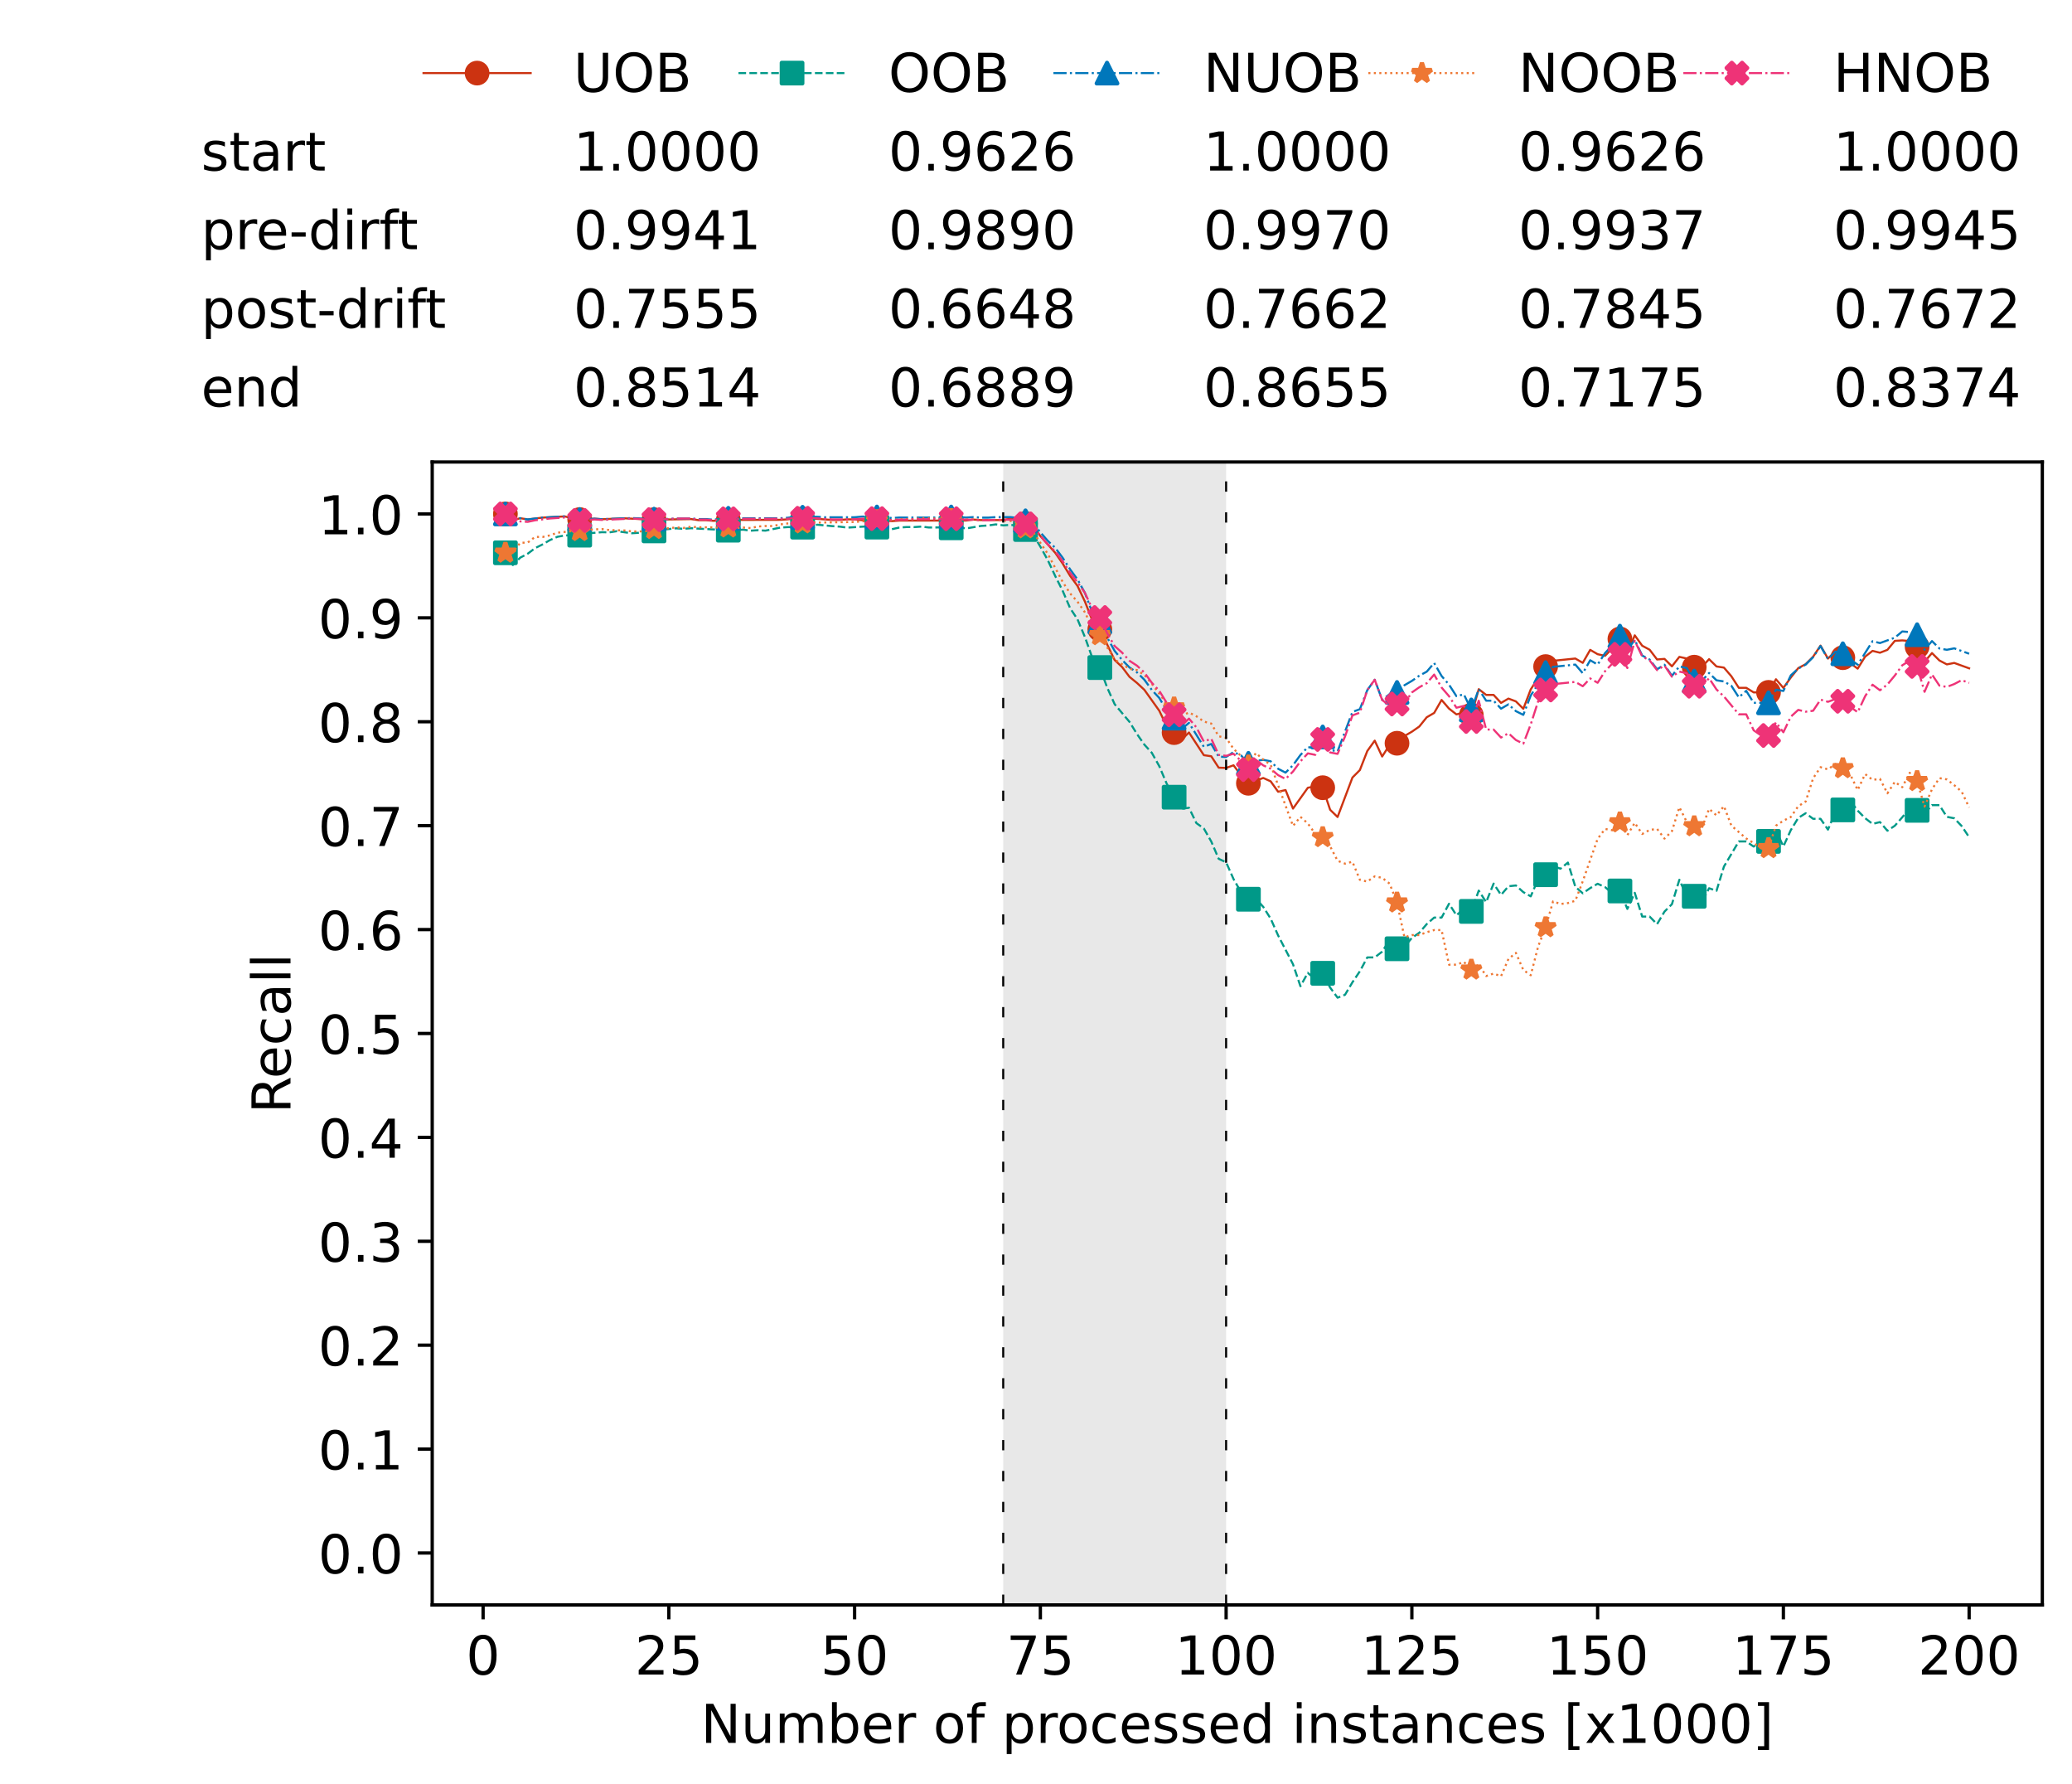 <?xml version="1.0" encoding="utf-8" standalone="no"?>
<!DOCTYPE svg PUBLIC "-//W3C//DTD SVG 1.1//EN"
  "http://www.w3.org/Graphics/SVG/1.1/DTD/svg11.dtd">
<!-- Created with matplotlib (https://matplotlib.org/) -->
<svg height="432.615pt" version="1.1" viewBox="0 0 502.65 432.615" width="502.65pt" xmlns="http://www.w3.org/2000/svg" xmlns:xlink="http://www.w3.org/1999/xlink">
 <defs>
  <style type="text/css">*{stroke-linecap:butt;stroke-linejoin:round;}</style>
 </defs>
 <g id="figure_1">
  <g id="patch_1">
   <path d="M 0 432.615 
L 502.65 432.615 
L 502.65 0 
L 0 0 
z
" style="fill:#ffffff;"/>
  </g>
  <g id="axes_1">
   <g id="patch_2">
    <path d="M 104.85 389.252 
L 495.45 389.252 
L 495.45 112.052 
L 104.85 112.052 
z
" style="fill:#ffffff;"/>
   </g>
   <g id="patch_3">
    <path clip-path="url(#p94d81ceffb)" d="M 297.446 389.252 
L 297.446 112.052 
L 243.372 112.052 
L 243.372 389.252 
z
" style="fill:#d3d3d3;opacity:0.5;"/>
   </g>
   <g id="matplotlib.axis_1">
    <g id="xtick_1">
     <g id="line2d_1">
      <defs>
       <path d="M 0 0 
L 0 3.5 
" id="md2c07ebca0" style="stroke:#000000;stroke-width:0.8;"/>
      </defs>
      <g>
       <use style="stroke:#000000;stroke-width:0.8;" x="117.197" xlink:href="#md2c07ebca0" y="389.252"/>
      </g>
     </g>
     <g id="text_1">
      <!-- 0 -->
      <g transform="translate(113.061 406.13)scale(0.13 -0.13)">
       <defs>
        <path d="M 31.781 66.406 
Q 24.172 66.406 20.328 58.906 
Q 16.5 51.422 16.5 36.375 
Q 16.5 21.391 20.328 13.891 
Q 24.172 6.391 31.781 6.391 
Q 39.453 6.391 43.281 13.891 
Q 47.125 21.391 47.125 36.375 
Q 47.125 51.422 43.281 58.906 
Q 39.453 66.406 31.781 66.406 
z
M 31.781 74.219 
Q 44.047 74.219 50.516 64.516 
Q 56.984 54.828 56.984 36.375 
Q 56.984 17.969 50.516 8.266 
Q 44.047 -1.422 31.781 -1.422 
Q 19.531 -1.422 13.062 8.266 
Q 6.594 17.969 6.594 36.375 
Q 6.594 54.828 13.062 64.516 
Q 19.531 74.219 31.781 74.219 
z
" id="DejaVuSans-48"/>
       </defs>
       <use xlink:href="#DejaVuSans-48"/>
      </g>
     </g>
    </g>
    <g id="xtick_2">
     <g id="line2d_2">
      <g>
       <use style="stroke:#000000;stroke-width:0.8;" x="162.259" xlink:href="#md2c07ebca0" y="389.252"/>
      </g>
     </g>
     <g id="text_2">
      <!-- 25 -->
      <g transform="translate(153.988 406.13)scale(0.13 -0.13)">
       <defs>
        <path d="M 19.188 8.297 
L 53.609 8.297 
L 53.609 0 
L 7.328 0 
L 7.328 8.297 
Q 12.938 14.109 22.625 23.891 
Q 32.328 33.688 34.812 36.531 
Q 39.547 41.844 41.422 45.531 
Q 43.312 49.219 43.312 52.781 
Q 43.312 58.594 39.234 62.25 
Q 35.156 65.922 28.609 65.922 
Q 23.969 65.922 18.812 64.312 
Q 13.672 62.703 7.812 59.422 
L 7.812 69.391 
Q 13.766 71.781 18.938 73 
Q 24.125 74.219 28.422 74.219 
Q 39.75 74.219 46.484 68.547 
Q 53.219 62.891 53.219 53.422 
Q 53.219 48.922 51.531 44.891 
Q 49.859 40.875 45.406 35.406 
Q 44.188 33.984 37.641 27.219 
Q 31.109 20.453 19.188 8.297 
z
" id="DejaVuSans-50"/>
        <path d="M 10.797 72.906 
L 49.516 72.906 
L 49.516 64.594 
L 19.828 64.594 
L 19.828 46.734 
Q 21.969 47.469 24.109 47.828 
Q 26.266 48.188 28.422 48.188 
Q 40.625 48.188 47.75 41.5 
Q 54.891 34.812 54.891 23.391 
Q 54.891 11.625 47.562 5.094 
Q 40.234 -1.422 26.906 -1.422 
Q 22.312 -1.422 17.547 -0.641 
Q 12.797 0.141 7.719 1.703 
L 7.719 11.625 
Q 12.109 9.234 16.797 8.062 
Q 21.484 6.891 26.703 6.891 
Q 35.156 6.891 40.078 11.328 
Q 45.016 15.766 45.016 23.391 
Q 45.016 31 40.078 35.438 
Q 35.156 39.891 26.703 39.891 
Q 22.75 39.891 18.812 39.016 
Q 14.891 38.141 10.797 36.281 
z
" id="DejaVuSans-53"/>
       </defs>
       <use xlink:href="#DejaVuSans-50"/>
       <use x="63.623" xlink:href="#DejaVuSans-53"/>
      </g>
     </g>
    </g>
    <g id="xtick_3">
     <g id="line2d_3">
      <g>
       <use style="stroke:#000000;stroke-width:0.8;" x="207.322" xlink:href="#md2c07ebca0" y="389.252"/>
      </g>
     </g>
     <g id="text_3">
      <!-- 50 -->
      <g transform="translate(199.05 406.13)scale(0.13 -0.13)">
       <use xlink:href="#DejaVuSans-53"/>
       <use x="63.623" xlink:href="#DejaVuSans-48"/>
      </g>
     </g>
    </g>
    <g id="xtick_4">
     <g id="line2d_4">
      <g>
       <use style="stroke:#000000;stroke-width:0.8;" x="252.384" xlink:href="#md2c07ebca0" y="389.252"/>
      </g>
     </g>
     <g id="text_4">
      <!-- 75 -->
      <g transform="translate(244.113 406.13)scale(0.13 -0.13)">
       <defs>
        <path d="M 8.203 72.906 
L 55.078 72.906 
L 55.078 68.703 
L 28.609 0 
L 18.312 0 
L 43.219 64.594 
L 8.203 64.594 
z
" id="DejaVuSans-55"/>
       </defs>
       <use xlink:href="#DejaVuSans-55"/>
       <use x="63.623" xlink:href="#DejaVuSans-53"/>
      </g>
     </g>
    </g>
    <g id="xtick_5">
     <g id="line2d_5">
      <g>
       <use style="stroke:#000000;stroke-width:0.8;" x="297.446" xlink:href="#md2c07ebca0" y="389.252"/>
      </g>
     </g>
     <g id="text_5">
      <!-- 100 -->
      <g transform="translate(285.039 406.13)scale(0.13 -0.13)">
       <defs>
        <path d="M 12.406 8.297 
L 28.516 8.297 
L 28.516 63.922 
L 10.984 60.406 
L 10.984 69.391 
L 28.422 72.906 
L 38.281 72.906 
L 38.281 8.297 
L 54.391 8.297 
L 54.391 0 
L 12.406 0 
z
" id="DejaVuSans-49"/>
       </defs>
       <use xlink:href="#DejaVuSans-49"/>
       <use x="63.623" xlink:href="#DejaVuSans-48"/>
       <use x="127.246" xlink:href="#DejaVuSans-48"/>
      </g>
     </g>
    </g>
    <g id="xtick_6">
     <g id="line2d_6">
      <g>
       <use style="stroke:#000000;stroke-width:0.8;" x="342.509" xlink:href="#md2c07ebca0" y="389.252"/>
      </g>
     </g>
     <g id="text_6">
      <!-- 125 -->
      <g transform="translate(330.102 406.13)scale(0.13 -0.13)">
       <use xlink:href="#DejaVuSans-49"/>
       <use x="63.623" xlink:href="#DejaVuSans-50"/>
       <use x="127.246" xlink:href="#DejaVuSans-53"/>
      </g>
     </g>
    </g>
    <g id="xtick_7">
     <g id="line2d_7">
      <g>
       <use style="stroke:#000000;stroke-width:0.8;" x="387.571" xlink:href="#md2c07ebca0" y="389.252"/>
      </g>
     </g>
     <g id="text_7">
      <!-- 150 -->
      <g transform="translate(375.164 406.13)scale(0.13 -0.13)">
       <use xlink:href="#DejaVuSans-49"/>
       <use x="63.623" xlink:href="#DejaVuSans-53"/>
       <use x="127.246" xlink:href="#DejaVuSans-48"/>
      </g>
     </g>
    </g>
    <g id="xtick_8">
     <g id="line2d_8">
      <g>
       <use style="stroke:#000000;stroke-width:0.8;" x="432.633" xlink:href="#md2c07ebca0" y="389.252"/>
      </g>
     </g>
     <g id="text_8">
      <!-- 175 -->
      <g transform="translate(420.226 406.13)scale(0.13 -0.13)">
       <use xlink:href="#DejaVuSans-49"/>
       <use x="63.623" xlink:href="#DejaVuSans-55"/>
       <use x="127.246" xlink:href="#DejaVuSans-53"/>
      </g>
     </g>
    </g>
    <g id="xtick_9">
     <g id="line2d_9">
      <g>
       <use style="stroke:#000000;stroke-width:0.8;" x="477.695" xlink:href="#md2c07ebca0" y="389.252"/>
      </g>
     </g>
     <g id="text_9">
      <!-- 200 -->
      <g transform="translate(465.289 406.13)scale(0.13 -0.13)">
       <use xlink:href="#DejaVuSans-50"/>
       <use x="63.623" xlink:href="#DejaVuSans-48"/>
       <use x="127.246" xlink:href="#DejaVuSans-48"/>
      </g>
     </g>
    </g>
    <g id="text_10">
     <!-- Number of processed instances [x1000] -->
     <g transform="translate(170.025 422.711)scale(0.13 -0.13)">
      <defs>
       <path d="M 9.812 72.906 
L 23.094 72.906 
L 55.422 11.922 
L 55.422 72.906 
L 64.984 72.906 
L 64.984 0 
L 51.703 0 
L 19.391 60.984 
L 19.391 0 
L 9.812 0 
z
" id="DejaVuSans-78"/>
       <path d="M 8.5 21.578 
L 8.5 54.688 
L 17.484 54.688 
L 17.484 21.922 
Q 17.484 14.156 20.5 10.266 
Q 23.531 6.391 29.594 6.391 
Q 36.859 6.391 41.078 11.031 
Q 45.312 15.672 45.312 23.688 
L 45.312 54.688 
L 54.297 54.688 
L 54.297 0 
L 45.312 0 
L 45.312 8.406 
Q 42.047 3.422 37.719 1 
Q 33.406 -1.422 27.688 -1.422 
Q 18.266 -1.422 13.375 4.438 
Q 8.5 10.297 8.5 21.578 
z
M 31.109 56 
z
" id="DejaVuSans-117"/>
       <path d="M 52 44.188 
Q 55.375 50.25 60.062 53.125 
Q 64.75 56 71.094 56 
Q 79.641 56 84.281 50.016 
Q 88.922 44.047 88.922 33.016 
L 88.922 0 
L 79.891 0 
L 79.891 32.719 
Q 79.891 40.578 77.094 44.375 
Q 74.312 48.188 68.609 48.188 
Q 61.625 48.188 57.562 43.547 
Q 53.516 38.922 53.516 30.906 
L 53.516 0 
L 44.484 0 
L 44.484 32.719 
Q 44.484 40.625 41.703 44.406 
Q 38.922 48.188 33.109 48.188 
Q 26.219 48.188 22.156 43.531 
Q 18.109 38.875 18.109 30.906 
L 18.109 0 
L 9.078 0 
L 9.078 54.688 
L 18.109 54.688 
L 18.109 46.188 
Q 21.188 51.219 25.484 53.609 
Q 29.781 56 35.688 56 
Q 41.656 56 45.828 52.969 
Q 50 49.953 52 44.188 
z
" id="DejaVuSans-109"/>
       <path d="M 48.688 27.297 
Q 48.688 37.203 44.609 42.844 
Q 40.531 48.484 33.406 48.484 
Q 26.266 48.484 22.188 42.844 
Q 18.109 37.203 18.109 27.297 
Q 18.109 17.391 22.188 11.75 
Q 26.266 6.109 33.406 6.109 
Q 40.531 6.109 44.609 11.75 
Q 48.688 17.391 48.688 27.297 
z
M 18.109 46.391 
Q 20.953 51.266 25.266 53.625 
Q 29.594 56 35.594 56 
Q 45.562 56 51.781 48.094 
Q 58.016 40.188 58.016 27.297 
Q 58.016 14.406 51.781 6.484 
Q 45.562 -1.422 35.594 -1.422 
Q 29.594 -1.422 25.266 0.953 
Q 20.953 3.328 18.109 8.203 
L 18.109 0 
L 9.078 0 
L 9.078 75.984 
L 18.109 75.984 
z
" id="DejaVuSans-98"/>
       <path d="M 56.203 29.594 
L 56.203 25.203 
L 14.891 25.203 
Q 15.484 15.922 20.484 11.062 
Q 25.484 6.203 34.422 6.203 
Q 39.594 6.203 44.453 7.469 
Q 49.312 8.734 54.109 11.281 
L 54.109 2.781 
Q 49.266 0.734 44.188 -0.344 
Q 39.109 -1.422 33.891 -1.422 
Q 20.797 -1.422 13.156 6.188 
Q 5.516 13.812 5.516 26.812 
Q 5.516 40.234 12.766 48.109 
Q 20.016 56 32.328 56 
Q 43.359 56 49.781 48.891 
Q 56.203 41.797 56.203 29.594 
z
M 47.219 32.234 
Q 47.125 39.594 43.094 43.984 
Q 39.062 48.391 32.422 48.391 
Q 24.906 48.391 20.391 44.141 
Q 15.875 39.891 15.188 32.172 
z
" id="DejaVuSans-101"/>
       <path d="M 41.109 46.297 
Q 39.594 47.172 37.812 47.578 
Q 36.031 48 33.891 48 
Q 26.266 48 22.188 43.047 
Q 18.109 38.094 18.109 28.812 
L 18.109 0 
L 9.078 0 
L 9.078 54.688 
L 18.109 54.688 
L 18.109 46.188 
Q 20.953 51.172 25.484 53.578 
Q 30.031 56 36.531 56 
Q 37.453 56 38.578 55.875 
Q 39.703 55.766 41.062 55.516 
z
" id="DejaVuSans-114"/>
       <path id="DejaVuSans-32"/>
       <path d="M 30.609 48.391 
Q 23.391 48.391 19.188 42.75 
Q 14.984 37.109 14.984 27.297 
Q 14.984 17.484 19.156 11.844 
Q 23.344 6.203 30.609 6.203 
Q 37.797 6.203 41.984 11.859 
Q 46.188 17.531 46.188 27.297 
Q 46.188 37.016 41.984 42.703 
Q 37.797 48.391 30.609 48.391 
z
M 30.609 56 
Q 42.328 56 49.016 48.375 
Q 55.719 40.766 55.719 27.297 
Q 55.719 13.875 49.016 6.219 
Q 42.328 -1.422 30.609 -1.422 
Q 18.844 -1.422 12.172 6.219 
Q 5.516 13.875 5.516 27.297 
Q 5.516 40.766 12.172 48.375 
Q 18.844 56 30.609 56 
z
" id="DejaVuSans-111"/>
       <path d="M 37.109 75.984 
L 37.109 68.5 
L 28.516 68.5 
Q 23.688 68.5 21.797 66.547 
Q 19.922 64.594 19.922 59.516 
L 19.922 54.688 
L 34.719 54.688 
L 34.719 47.703 
L 19.922 47.703 
L 19.922 0 
L 10.891 0 
L 10.891 47.703 
L 2.297 47.703 
L 2.297 54.688 
L 10.891 54.688 
L 10.891 58.5 
Q 10.891 67.625 15.141 71.797 
Q 19.391 75.984 28.609 75.984 
z
" id="DejaVuSans-102"/>
       <path d="M 18.109 8.203 
L 18.109 -20.797 
L 9.078 -20.797 
L 9.078 54.688 
L 18.109 54.688 
L 18.109 46.391 
Q 20.953 51.266 25.266 53.625 
Q 29.594 56 35.594 56 
Q 45.562 56 51.781 48.094 
Q 58.016 40.188 58.016 27.297 
Q 58.016 14.406 51.781 6.484 
Q 45.562 -1.422 35.594 -1.422 
Q 29.594 -1.422 25.266 0.953 
Q 20.953 3.328 18.109 8.203 
z
M 48.688 27.297 
Q 48.688 37.203 44.609 42.844 
Q 40.531 48.484 33.406 48.484 
Q 26.266 48.484 22.188 42.844 
Q 18.109 37.203 18.109 27.297 
Q 18.109 17.391 22.188 11.75 
Q 26.266 6.109 33.406 6.109 
Q 40.531 6.109 44.609 11.75 
Q 48.688 17.391 48.688 27.297 
z
" id="DejaVuSans-112"/>
       <path d="M 48.781 52.594 
L 48.781 44.188 
Q 44.969 46.297 41.141 47.344 
Q 37.312 48.391 33.406 48.391 
Q 24.656 48.391 19.812 42.844 
Q 14.984 37.312 14.984 27.297 
Q 14.984 17.281 19.812 11.734 
Q 24.656 6.203 33.406 6.203 
Q 37.312 6.203 41.141 7.25 
Q 44.969 8.297 48.781 10.406 
L 48.781 2.094 
Q 45.016 0.344 40.984 -0.531 
Q 36.969 -1.422 32.422 -1.422 
Q 20.062 -1.422 12.781 6.344 
Q 5.516 14.109 5.516 27.297 
Q 5.516 40.672 12.859 48.328 
Q 20.219 56 33.016 56 
Q 37.156 56 41.109 55.141 
Q 45.062 54.297 48.781 52.594 
z
" id="DejaVuSans-99"/>
       <path d="M 44.281 53.078 
L 44.281 44.578 
Q 40.484 46.531 36.375 47.5 
Q 32.281 48.484 27.875 48.484 
Q 21.188 48.484 17.844 46.438 
Q 14.5 44.391 14.5 40.281 
Q 14.5 37.156 16.891 35.375 
Q 19.281 33.594 26.516 31.984 
L 29.594 31.297 
Q 39.156 29.25 43.188 25.516 
Q 47.219 21.781 47.219 15.094 
Q 47.219 7.469 41.188 3.016 
Q 35.156 -1.422 24.609 -1.422 
Q 20.219 -1.422 15.453 -0.562 
Q 10.688 0.297 5.422 2 
L 5.422 11.281 
Q 10.406 8.688 15.234 7.391 
Q 20.062 6.109 24.812 6.109 
Q 31.156 6.109 34.562 8.281 
Q 37.984 10.453 37.984 14.406 
Q 37.984 18.062 35.516 20.016 
Q 33.062 21.969 24.703 23.781 
L 21.578 24.516 
Q 13.234 26.266 9.516 29.906 
Q 5.812 33.547 5.812 39.891 
Q 5.812 47.609 11.281 51.797 
Q 16.75 56 26.812 56 
Q 31.781 56 36.172 55.266 
Q 40.578 54.547 44.281 53.078 
z
" id="DejaVuSans-115"/>
       <path d="M 45.406 46.391 
L 45.406 75.984 
L 54.391 75.984 
L 54.391 0 
L 45.406 0 
L 45.406 8.203 
Q 42.578 3.328 38.25 0.953 
Q 33.938 -1.422 27.875 -1.422 
Q 17.969 -1.422 11.734 6.484 
Q 5.516 14.406 5.516 27.297 
Q 5.516 40.188 11.734 48.094 
Q 17.969 56 27.875 56 
Q 33.938 56 38.25 53.625 
Q 42.578 51.266 45.406 46.391 
z
M 14.797 27.297 
Q 14.797 17.391 18.875 11.75 
Q 22.953 6.109 30.078 6.109 
Q 37.203 6.109 41.297 11.75 
Q 45.406 17.391 45.406 27.297 
Q 45.406 37.203 41.297 42.844 
Q 37.203 48.484 30.078 48.484 
Q 22.953 48.484 18.875 42.844 
Q 14.797 37.203 14.797 27.297 
z
" id="DejaVuSans-100"/>
       <path d="M 9.422 54.688 
L 18.406 54.688 
L 18.406 0 
L 9.422 0 
z
M 9.422 75.984 
L 18.406 75.984 
L 18.406 64.594 
L 9.422 64.594 
z
" id="DejaVuSans-105"/>
       <path d="M 54.891 33.016 
L 54.891 0 
L 45.906 0 
L 45.906 32.719 
Q 45.906 40.484 42.875 44.328 
Q 39.844 48.188 33.797 48.188 
Q 26.516 48.188 22.312 43.547 
Q 18.109 38.922 18.109 30.906 
L 18.109 0 
L 9.078 0 
L 9.078 54.688 
L 18.109 54.688 
L 18.109 46.188 
Q 21.344 51.125 25.703 53.562 
Q 30.078 56 35.797 56 
Q 45.219 56 50.047 50.172 
Q 54.891 44.344 54.891 33.016 
z
" id="DejaVuSans-110"/>
       <path d="M 18.312 70.219 
L 18.312 54.688 
L 36.812 54.688 
L 36.812 47.703 
L 18.312 47.703 
L 18.312 18.016 
Q 18.312 11.328 20.141 9.422 
Q 21.969 7.516 27.594 7.516 
L 36.812 7.516 
L 36.812 0 
L 27.594 0 
Q 17.188 0 13.234 3.875 
Q 9.281 7.766 9.281 18.016 
L 9.281 47.703 
L 2.688 47.703 
L 2.688 54.688 
L 9.281 54.688 
L 9.281 70.219 
z
" id="DejaVuSans-116"/>
       <path d="M 34.281 27.484 
Q 23.391 27.484 19.188 25 
Q 14.984 22.516 14.984 16.5 
Q 14.984 11.719 18.141 8.906 
Q 21.297 6.109 26.703 6.109 
Q 34.188 6.109 38.703 11.406 
Q 43.219 16.703 43.219 25.484 
L 43.219 27.484 
z
M 52.203 31.203 
L 52.203 0 
L 43.219 0 
L 43.219 8.297 
Q 40.141 3.328 35.547 0.953 
Q 30.953 -1.422 24.312 -1.422 
Q 15.922 -1.422 10.953 3.297 
Q 6 8.016 6 15.922 
Q 6 25.141 12.172 29.828 
Q 18.359 34.516 30.609 34.516 
L 43.219 34.516 
L 43.219 35.406 
Q 43.219 41.609 39.141 45 
Q 35.062 48.391 27.688 48.391 
Q 23 48.391 18.547 47.266 
Q 14.109 46.141 10.016 43.891 
L 10.016 52.203 
Q 14.938 54.109 19.578 55.047 
Q 24.219 56 28.609 56 
Q 40.484 56 46.344 49.844 
Q 52.203 43.703 52.203 31.203 
z
" id="DejaVuSans-97"/>
       <path d="M 8.594 75.984 
L 29.297 75.984 
L 29.297 69 
L 17.578 69 
L 17.578 -6.203 
L 29.297 -6.203 
L 29.297 -13.188 
L 8.594 -13.188 
z
" id="DejaVuSans-91"/>
       <path d="M 54.891 54.688 
L 35.109 28.078 
L 55.906 0 
L 45.312 0 
L 29.391 21.484 
L 13.484 0 
L 2.875 0 
L 24.125 28.609 
L 4.688 54.688 
L 15.281 54.688 
L 29.781 35.203 
L 44.281 54.688 
z
" id="DejaVuSans-120"/>
       <path d="M 30.422 75.984 
L 30.422 -13.188 
L 9.719 -13.188 
L 9.719 -6.203 
L 21.391 -6.203 
L 21.391 69 
L 9.719 69 
L 9.719 75.984 
z
" id="DejaVuSans-93"/>
      </defs>
      <use xlink:href="#DejaVuSans-78"/>
      <use x="74.805" xlink:href="#DejaVuSans-117"/>
      <use x="138.184" xlink:href="#DejaVuSans-109"/>
      <use x="235.596" xlink:href="#DejaVuSans-98"/>
      <use x="299.072" xlink:href="#DejaVuSans-101"/>
      <use x="360.596" xlink:href="#DejaVuSans-114"/>
      <use x="401.709" xlink:href="#DejaVuSans-32"/>
      <use x="433.496" xlink:href="#DejaVuSans-111"/>
      <use x="494.678" xlink:href="#DejaVuSans-102"/>
      <use x="529.883" xlink:href="#DejaVuSans-32"/>
      <use x="561.67" xlink:href="#DejaVuSans-112"/>
      <use x="625.146" xlink:href="#DejaVuSans-114"/>
      <use x="664.01" xlink:href="#DejaVuSans-111"/>
      <use x="725.191" xlink:href="#DejaVuSans-99"/>
      <use x="780.172" xlink:href="#DejaVuSans-101"/>
      <use x="841.695" xlink:href="#DejaVuSans-115"/>
      <use x="893.795" xlink:href="#DejaVuSans-115"/>
      <use x="945.895" xlink:href="#DejaVuSans-101"/>
      <use x="1007.418" xlink:href="#DejaVuSans-100"/>
      <use x="1070.895" xlink:href="#DejaVuSans-32"/>
      <use x="1102.682" xlink:href="#DejaVuSans-105"/>
      <use x="1130.465" xlink:href="#DejaVuSans-110"/>
      <use x="1193.844" xlink:href="#DejaVuSans-115"/>
      <use x="1245.943" xlink:href="#DejaVuSans-116"/>
      <use x="1285.152" xlink:href="#DejaVuSans-97"/>
      <use x="1346.432" xlink:href="#DejaVuSans-110"/>
      <use x="1409.811" xlink:href="#DejaVuSans-99"/>
      <use x="1464.791" xlink:href="#DejaVuSans-101"/>
      <use x="1526.314" xlink:href="#DejaVuSans-115"/>
      <use x="1578.414" xlink:href="#DejaVuSans-32"/>
      <use x="1610.201" xlink:href="#DejaVuSans-91"/>
      <use x="1649.215" xlink:href="#DejaVuSans-120"/>
      <use x="1708.395" xlink:href="#DejaVuSans-49"/>
      <use x="1772.018" xlink:href="#DejaVuSans-48"/>
      <use x="1835.641" xlink:href="#DejaVuSans-48"/>
      <use x="1899.264" xlink:href="#DejaVuSans-48"/>
      <use x="1962.887" xlink:href="#DejaVuSans-93"/>
     </g>
    </g>
   </g>
   <g id="matplotlib.axis_2">
    <g id="ytick_1">
     <g id="line2d_10">
      <defs>
       <path d="M 0 0 
L -3.5 0 
" id="mf5ecb8dd86" style="stroke:#000000;stroke-width:0.8;"/>
      </defs>
      <g>
       <use style="stroke:#000000;stroke-width:0.8;" x="104.85" xlink:href="#mf5ecb8dd86" y="376.652"/>
      </g>
     </g>
     <g id="text_11">
      <!-- 0.0 -->
      <g transform="translate(77.176 381.591)scale(0.13 -0.13)">
       <defs>
        <path d="M 10.688 12.406 
L 21 12.406 
L 21 0 
L 10.688 0 
z
" id="DejaVuSans-46"/>
       </defs>
       <use xlink:href="#DejaVuSans-48"/>
       <use x="63.623" xlink:href="#DejaVuSans-46"/>
       <use x="95.41" xlink:href="#DejaVuSans-48"/>
      </g>
     </g>
    </g>
    <g id="ytick_2">
     <g id="line2d_11">
      <g>
       <use style="stroke:#000000;stroke-width:0.8;" x="104.85" xlink:href="#mf5ecb8dd86" y="351.452"/>
      </g>
     </g>
     <g id="text_12">
      <!-- 0.1 -->
      <g transform="translate(77.176 356.391)scale(0.13 -0.13)">
       <use xlink:href="#DejaVuSans-48"/>
       <use x="63.623" xlink:href="#DejaVuSans-46"/>
       <use x="95.41" xlink:href="#DejaVuSans-49"/>
      </g>
     </g>
    </g>
    <g id="ytick_3">
     <g id="line2d_12">
      <g>
       <use style="stroke:#000000;stroke-width:0.8;" x="104.85" xlink:href="#mf5ecb8dd86" y="326.252"/>
      </g>
     </g>
     <g id="text_13">
      <!-- 0.2 -->
      <g transform="translate(77.176 331.191)scale(0.13 -0.13)">
       <use xlink:href="#DejaVuSans-48"/>
       <use x="63.623" xlink:href="#DejaVuSans-46"/>
       <use x="95.41" xlink:href="#DejaVuSans-50"/>
      </g>
     </g>
    </g>
    <g id="ytick_4">
     <g id="line2d_13">
      <g>
       <use style="stroke:#000000;stroke-width:0.8;" x="104.85" xlink:href="#mf5ecb8dd86" y="301.052"/>
      </g>
     </g>
     <g id="text_14">
      <!-- 0.3 -->
      <g transform="translate(77.176 305.991)scale(0.13 -0.13)">
       <defs>
        <path d="M 40.578 39.312 
Q 47.656 37.797 51.625 33 
Q 55.609 28.219 55.609 21.188 
Q 55.609 10.406 48.188 4.484 
Q 40.766 -1.422 27.094 -1.422 
Q 22.516 -1.422 17.656 -0.516 
Q 12.797 0.391 7.625 2.203 
L 7.625 11.719 
Q 11.719 9.328 16.594 8.109 
Q 21.484 6.891 26.812 6.891 
Q 36.078 6.891 40.938 10.547 
Q 45.797 14.203 45.797 21.188 
Q 45.797 27.641 41.281 31.266 
Q 36.766 34.906 28.719 34.906 
L 20.219 34.906 
L 20.219 43.016 
L 29.109 43.016 
Q 36.375 43.016 40.234 45.922 
Q 44.094 48.828 44.094 54.297 
Q 44.094 59.906 40.109 62.906 
Q 36.141 65.922 28.719 65.922 
Q 24.656 65.922 20.016 65.031 
Q 15.375 64.156 9.812 62.312 
L 9.812 71.094 
Q 15.438 72.656 20.344 73.438 
Q 25.25 74.219 29.594 74.219 
Q 40.828 74.219 47.359 69.109 
Q 53.906 64.016 53.906 55.328 
Q 53.906 49.266 50.438 45.094 
Q 46.969 40.922 40.578 39.312 
z
" id="DejaVuSans-51"/>
       </defs>
       <use xlink:href="#DejaVuSans-48"/>
       <use x="63.623" xlink:href="#DejaVuSans-46"/>
       <use x="95.41" xlink:href="#DejaVuSans-51"/>
      </g>
     </g>
    </g>
    <g id="ytick_5">
     <g id="line2d_14">
      <g>
       <use style="stroke:#000000;stroke-width:0.8;" x="104.85" xlink:href="#mf5ecb8dd86" y="275.852"/>
      </g>
     </g>
     <g id="text_15">
      <!-- 0.4 -->
      <g transform="translate(77.176 280.791)scale(0.13 -0.13)">
       <defs>
        <path d="M 37.797 64.312 
L 12.891 25.391 
L 37.797 25.391 
z
M 35.203 72.906 
L 47.609 72.906 
L 47.609 25.391 
L 58.016 25.391 
L 58.016 17.188 
L 47.609 17.188 
L 47.609 0 
L 37.797 0 
L 37.797 17.188 
L 4.891 17.188 
L 4.891 26.703 
z
" id="DejaVuSans-52"/>
       </defs>
       <use xlink:href="#DejaVuSans-48"/>
       <use x="63.623" xlink:href="#DejaVuSans-46"/>
       <use x="95.41" xlink:href="#DejaVuSans-52"/>
      </g>
     </g>
    </g>
    <g id="ytick_6">
     <g id="line2d_15">
      <g>
       <use style="stroke:#000000;stroke-width:0.8;" x="104.85" xlink:href="#mf5ecb8dd86" y="250.652"/>
      </g>
     </g>
     <g id="text_16">
      <!-- 0.5 -->
      <g transform="translate(77.176 255.591)scale(0.13 -0.13)">
       <use xlink:href="#DejaVuSans-48"/>
       <use x="63.623" xlink:href="#DejaVuSans-46"/>
       <use x="95.41" xlink:href="#DejaVuSans-53"/>
      </g>
     </g>
    </g>
    <g id="ytick_7">
     <g id="line2d_16">
      <g>
       <use style="stroke:#000000;stroke-width:0.8;" x="104.85" xlink:href="#mf5ecb8dd86" y="225.452"/>
      </g>
     </g>
     <g id="text_17">
      <!-- 0.6 -->
      <g transform="translate(77.176 230.391)scale(0.13 -0.13)">
       <defs>
        <path d="M 33.016 40.375 
Q 26.375 40.375 22.484 35.828 
Q 18.609 31.297 18.609 23.391 
Q 18.609 15.531 22.484 10.953 
Q 26.375 6.391 33.016 6.391 
Q 39.656 6.391 43.531 10.953 
Q 47.406 15.531 47.406 23.391 
Q 47.406 31.297 43.531 35.828 
Q 39.656 40.375 33.016 40.375 
z
M 52.594 71.297 
L 52.594 62.312 
Q 48.875 64.062 45.094 64.984 
Q 41.312 65.922 37.594 65.922 
Q 27.828 65.922 22.672 59.328 
Q 17.531 52.734 16.797 39.406 
Q 19.672 43.656 24.016 45.922 
Q 28.375 48.188 33.594 48.188 
Q 44.578 48.188 50.953 41.516 
Q 57.328 34.859 57.328 23.391 
Q 57.328 12.156 50.688 5.359 
Q 44.047 -1.422 33.016 -1.422 
Q 20.359 -1.422 13.672 8.266 
Q 6.984 17.969 6.984 36.375 
Q 6.984 53.656 15.188 63.938 
Q 23.391 74.219 37.203 74.219 
Q 40.922 74.219 44.703 73.484 
Q 48.484 72.75 52.594 71.297 
z
" id="DejaVuSans-54"/>
       </defs>
       <use xlink:href="#DejaVuSans-48"/>
       <use x="63.623" xlink:href="#DejaVuSans-46"/>
       <use x="95.41" xlink:href="#DejaVuSans-54"/>
      </g>
     </g>
    </g>
    <g id="ytick_8">
     <g id="line2d_17">
      <g>
       <use style="stroke:#000000;stroke-width:0.8;" x="104.85" xlink:href="#mf5ecb8dd86" y="200.252"/>
      </g>
     </g>
     <g id="text_18">
      <!-- 0.7 -->
      <g transform="translate(77.176 205.191)scale(0.13 -0.13)">
       <use xlink:href="#DejaVuSans-48"/>
       <use x="63.623" xlink:href="#DejaVuSans-46"/>
       <use x="95.41" xlink:href="#DejaVuSans-55"/>
      </g>
     </g>
    </g>
    <g id="ytick_9">
     <g id="line2d_18">
      <g>
       <use style="stroke:#000000;stroke-width:0.8;" x="104.85" xlink:href="#mf5ecb8dd86" y="175.052"/>
      </g>
     </g>
     <g id="text_19">
      <!-- 0.8 -->
      <g transform="translate(77.176 179.991)scale(0.13 -0.13)">
       <defs>
        <path d="M 31.781 34.625 
Q 24.75 34.625 20.719 30.859 
Q 16.703 27.094 16.703 20.516 
Q 16.703 13.922 20.719 10.156 
Q 24.75 6.391 31.781 6.391 
Q 38.812 6.391 42.859 10.172 
Q 46.922 13.969 46.922 20.516 
Q 46.922 27.094 42.891 30.859 
Q 38.875 34.625 31.781 34.625 
z
M 21.922 38.812 
Q 15.578 40.375 12.031 44.719 
Q 8.5 49.078 8.5 55.328 
Q 8.5 64.062 14.719 69.141 
Q 20.953 74.219 31.781 74.219 
Q 42.672 74.219 48.875 69.141 
Q 55.078 64.062 55.078 55.328 
Q 55.078 49.078 51.531 44.719 
Q 48 40.375 41.703 38.812 
Q 48.828 37.156 52.797 32.312 
Q 56.781 27.484 56.781 20.516 
Q 56.781 9.906 50.312 4.234 
Q 43.844 -1.422 31.781 -1.422 
Q 19.734 -1.422 13.25 4.234 
Q 6.781 9.906 6.781 20.516 
Q 6.781 27.484 10.781 32.312 
Q 14.797 37.156 21.922 38.812 
z
M 18.312 54.391 
Q 18.312 48.734 21.844 45.562 
Q 25.391 42.391 31.781 42.391 
Q 38.141 42.391 41.719 45.562 
Q 45.312 48.734 45.312 54.391 
Q 45.312 60.062 41.719 63.234 
Q 38.141 66.406 31.781 66.406 
Q 25.391 66.406 21.844 63.234 
Q 18.312 60.062 18.312 54.391 
z
" id="DejaVuSans-56"/>
       </defs>
       <use xlink:href="#DejaVuSans-48"/>
       <use x="63.623" xlink:href="#DejaVuSans-46"/>
       <use x="95.41" xlink:href="#DejaVuSans-56"/>
      </g>
     </g>
    </g>
    <g id="ytick_10">
     <g id="line2d_19">
      <g>
       <use style="stroke:#000000;stroke-width:0.8;" x="104.85" xlink:href="#mf5ecb8dd86" y="149.852"/>
      </g>
     </g>
     <g id="text_20">
      <!-- 0.9 -->
      <g transform="translate(77.176 154.791)scale(0.13 -0.13)">
       <defs>
        <path d="M 10.984 1.516 
L 10.984 10.5 
Q 14.703 8.734 18.5 7.812 
Q 22.312 6.891 25.984 6.891 
Q 35.75 6.891 40.891 13.453 
Q 46.047 20.016 46.781 33.406 
Q 43.953 29.203 39.594 26.953 
Q 35.25 24.703 29.984 24.703 
Q 19.047 24.703 12.672 31.312 
Q 6.297 37.938 6.297 49.422 
Q 6.297 60.641 12.938 67.422 
Q 19.578 74.219 30.609 74.219 
Q 43.266 74.219 49.922 64.516 
Q 56.594 54.828 56.594 36.375 
Q 56.594 19.141 48.406 8.859 
Q 40.234 -1.422 26.422 -1.422 
Q 22.703 -1.422 18.891 -0.688 
Q 15.094 0.047 10.984 1.516 
z
M 30.609 32.422 
Q 37.25 32.422 41.125 36.953 
Q 45.016 41.5 45.016 49.422 
Q 45.016 57.281 41.125 61.844 
Q 37.25 66.406 30.609 66.406 
Q 23.969 66.406 20.094 61.844 
Q 16.219 57.281 16.219 49.422 
Q 16.219 41.5 20.094 36.953 
Q 23.969 32.422 30.609 32.422 
z
" id="DejaVuSans-57"/>
       </defs>
       <use xlink:href="#DejaVuSans-48"/>
       <use x="63.623" xlink:href="#DejaVuSans-46"/>
       <use x="95.41" xlink:href="#DejaVuSans-57"/>
      </g>
     </g>
    </g>
    <g id="ytick_11">
     <g id="line2d_20">
      <g>
       <use style="stroke:#000000;stroke-width:0.8;" x="104.85" xlink:href="#mf5ecb8dd86" y="124.652"/>
      </g>
     </g>
     <g id="text_21">
      <!-- 1.0 -->
      <g transform="translate(77.176 129.591)scale(0.13 -0.13)">
       <use xlink:href="#DejaVuSans-49"/>
       <use x="63.623" xlink:href="#DejaVuSans-46"/>
       <use x="95.41" xlink:href="#DejaVuSans-48"/>
      </g>
     </g>
    </g>
    <g id="text_22">
     <!-- Recall -->
     <g transform="translate(70.472 270.044)rotate(-90)scale(0.13 -0.13)">
      <defs>
       <path d="M 44.391 34.188 
Q 47.562 33.109 50.562 29.594 
Q 53.562 26.078 56.594 19.922 
L 66.609 0 
L 56 0 
L 46.688 18.703 
Q 43.062 26.031 39.672 28.422 
Q 36.281 30.812 30.422 30.812 
L 19.672 30.812 
L 19.672 0 
L 9.812 0 
L 9.812 72.906 
L 32.078 72.906 
Q 44.578 72.906 50.734 67.672 
Q 56.891 62.453 56.891 51.906 
Q 56.891 45.016 53.688 40.469 
Q 50.484 35.938 44.391 34.188 
z
M 19.672 64.797 
L 19.672 38.922 
L 32.078 38.922 
Q 39.203 38.922 42.844 42.219 
Q 46.484 45.516 46.484 51.906 
Q 46.484 58.297 42.844 61.547 
Q 39.203 64.797 32.078 64.797 
z
" id="DejaVuSans-82"/>
       <path d="M 9.422 75.984 
L 18.406 75.984 
L 18.406 0 
L 9.422 0 
z
" id="DejaVuSans-108"/>
      </defs>
      <use xlink:href="#DejaVuSans-82"/>
      <use x="64.982" xlink:href="#DejaVuSans-101"/>
      <use x="126.506" xlink:href="#DejaVuSans-99"/>
      <use x="181.486" xlink:href="#DejaVuSans-97"/>
      <use x="242.766" xlink:href="#DejaVuSans-108"/>
      <use x="270.549" xlink:href="#DejaVuSans-108"/>
     </g>
    </g>
   </g>
   <g id="line2d_21"/>
   <g id="line2d_22"/>
   <g id="line2d_23"/>
   <g id="line2d_24"/>
   <g id="line2d_25"/>
   <g id="line2d_26">
    <path clip-path="url(#p94d81ceffb)" d="M 122.605 124.652 
L 124.407 126.188 
L 126.21 125.676 
L 128.012 125.988 
L 131.617 125.542 
L 137.024 125.246 
L 138.827 125.722 
L 140.629 126.013 
L 144.234 125.804 
L 146.037 125.933 
L 151.444 125.707 
L 158.654 126.043 
L 167.667 125.895 
L 169.469 126.16 
L 171.272 126.16 
L 173.074 126.321 
L 176.679 126.104 
L 189.297 126.076 
L 191.099 125.959 
L 192.902 125.716 
L 194.704 125.844 
L 196.507 125.725 
L 201.914 126.106 
L 203.717 126.106 
L 205.519 125.967 
L 207.322 125.967 
L 209.124 126.162 
L 210.927 126.032 
L 216.334 126.396 
L 218.137 126.263 
L 234.359 126.247 
L 236.162 126.014 
L 237.964 126.143 
L 243.372 126.136 
L 245.174 125.78 
L 246.976 125.997 
L 248.779 126.989 
L 250.581 127.473 
L 252.384 130.013 
L 255.989 134.082 
L 257.791 136.676 
L 259.594 139.66 
L 261.396 142.115 
L 263.199 145.912 
L 265.001 150.494 
L 266.804 152.632 
L 270.409 160.082 
L 272.211 161.778 
L 274.014 164.169 
L 275.816 165.634 
L 277.619 167.315 
L 281.224 172.37 
L 283.026 176.113 
L 284.829 177.683 
L 286.631 179.404 
L 288.434 177.654 
L 292.039 183.152 
L 293.841 183.421 
L 295.644 186.19 
L 297.446 186.256 
L 299.249 185.608 
L 301.051 188.026 
L 302.854 189.97 
L 306.459 188.684 
L 308.261 189.507 
L 310.064 192.027 
L 311.866 191.612 
L 313.669 196.112 
L 317.274 191.057 
L 319.076 190.697 
L 320.879 191.047 
L 322.681 196.402 
L 324.484 198.152 
L 328.089 188.585 
L 329.891 186.772 
L 331.694 182.152 
L 333.496 179.632 
L 335.299 183.482 
L 337.101 180.682 
L 338.904 180.262 
L 340.706 178.512 
L 342.509 177.462 
L 344.311 176.202 
L 346.114 173.962 
L 347.916 172.912 
L 349.719 169.762 
L 351.521 171.862 
L 353.324 173.262 
L 355.126 172.812 
L 356.928 173.442 
L 358.731 167.142 
L 360.533 168.542 
L 362.336 168.542 
L 364.138 170.48 
L 365.941 169.43 
L 367.743 170.109 
L 369.546 171.909 
L 371.348 167.2 
L 374.953 161.67 
L 376.756 160.27 
L 382.163 159.714 
L 383.966 160.764 
L 385.768 157.614 
L 387.571 158.664 
L 389.373 159.064 
L 391.176 157.174 
L 392.978 154.969 
L 394.781 158.29 
L 396.583 154.09 
L 398.386 156.61 
L 400.188 157.58 
L 401.991 159.942 
L 403.793 159.804 
L 405.596 161.604 
L 407.398 159.313 
L 409.201 159.713 
L 411.003 161.813 
L 412.806 161.813 
L 414.608 159.874 
L 416.411 161.637 
L 418.213 161.917 
L 420.016 164.017 
L 421.818 166.817 
L 423.621 166.817 
L 425.423 167.924 
L 429.028 167.924 
L 430.831 164.742 
L 432.633 166.842 
L 434.436 164.322 
L 436.238 162.045 
L 438.041 161.082 
L 439.843 159.282 
L 441.646 156.582 
L 443.448 159.732 
L 445.251 157.932 
L 447.053 159.507 
L 450.658 162.167 
L 452.461 159.26 
L 454.263 157.86 
L 456.066 158.31 
L 457.868 157.61 
L 459.671 155.429 
L 461.473 155.321 
L 463.276 155.461 
L 465.078 156.851 
L 466.881 160.491 
L 468.683 158.391 
L 470.485 160.191 
L 472.288 161.136 
L 474.09 160.786 
L 477.695 162.091 
L 477.695 162.091 
" style="fill:none;stroke:#cc3311;stroke-linecap:square;stroke-width:0.5;"/>
    <defs>
     <path d="M 0 2.5 
C 0.663 2.5 1.299 2.237 1.768 1.768 
C 2.237 1.299 2.5 0.663 2.5 0 
C 2.5 -0.663 2.237 -1.299 1.768 -1.768 
C 1.299 -2.237 0.663 -2.5 0 -2.5 
C -0.663 -2.5 -1.299 -2.237 -1.768 -1.768 
C -2.237 -1.299 -2.5 -0.663 -2.5 0 
C -2.5 0.663 -2.237 1.299 -1.768 1.768 
C -1.299 2.237 -0.663 2.5 0 2.5 
z
" id="mf6bae70e9f" style="stroke:#cc3311;"/>
    </defs>
    <g clip-path="url(#p94d81ceffb)">
     <use style="fill:#cc3311;stroke:#cc3311;" x="122.605" xlink:href="#mf6bae70e9f" y="124.652"/>
     <use style="fill:#cc3311;stroke:#cc3311;" x="140.629" xlink:href="#mf6bae70e9f" y="126.013"/>
     <use style="fill:#cc3311;stroke:#cc3311;" x="158.654" xlink:href="#mf6bae70e9f" y="126.043"/>
     <use style="fill:#cc3311;stroke:#cc3311;" x="176.679" xlink:href="#mf6bae70e9f" y="126.104"/>
     <use style="fill:#cc3311;stroke:#cc3311;" x="194.704" xlink:href="#mf6bae70e9f" y="125.844"/>
     <use style="fill:#cc3311;stroke:#cc3311;" x="212.729" xlink:href="#mf6bae70e9f" y="126.136"/>
     <use style="fill:#cc3311;stroke:#cc3311;" x="230.754" xlink:href="#mf6bae70e9f" y="126.26"/>
     <use style="fill:#cc3311;stroke:#cc3311;" x="248.779" xlink:href="#mf6bae70e9f" y="126.989"/>
     <use style="fill:#cc3311;stroke:#cc3311;" x="266.804" xlink:href="#mf6bae70e9f" y="152.632"/>
     <use style="fill:#cc3311;stroke:#cc3311;" x="284.829" xlink:href="#mf6bae70e9f" y="177.683"/>
     <use style="fill:#cc3311;stroke:#cc3311;" x="302.854" xlink:href="#mf6bae70e9f" y="189.97"/>
     <use style="fill:#cc3311;stroke:#cc3311;" x="320.879" xlink:href="#mf6bae70e9f" y="191.047"/>
     <use style="fill:#cc3311;stroke:#cc3311;" x="338.904" xlink:href="#mf6bae70e9f" y="180.262"/>
     <use style="fill:#cc3311;stroke:#cc3311;" x="356.928" xlink:href="#mf6bae70e9f" y="173.442"/>
     <use style="fill:#cc3311;stroke:#cc3311;" x="374.953" xlink:href="#mf6bae70e9f" y="161.67"/>
     <use style="fill:#cc3311;stroke:#cc3311;" x="392.978" xlink:href="#mf6bae70e9f" y="154.969"/>
     <use style="fill:#cc3311;stroke:#cc3311;" x="411.003" xlink:href="#mf6bae70e9f" y="161.813"/>
     <use style="fill:#cc3311;stroke:#cc3311;" x="429.028" xlink:href="#mf6bae70e9f" y="167.924"/>
     <use style="fill:#cc3311;stroke:#cc3311;" x="447.053" xlink:href="#mf6bae70e9f" y="159.507"/>
     <use style="fill:#cc3311;stroke:#cc3311;" x="465.078" xlink:href="#mf6bae70e9f" y="156.851"/>
    </g>
   </g>
   <g id="line2d_27"/>
   <g id="line2d_28"/>
   <g id="line2d_29"/>
   <g id="line2d_30"/>
   <g id="line2d_31">
    <path clip-path="url(#p94d81ceffb)" d="M 122.605 134.072 
L 124.407 137.045 
L 126.21 135.247 
L 128.012 134.301 
L 129.815 132.944 
L 131.617 132.039 
L 133.419 130.984 
L 135.222 130.192 
L 137.024 129.865 
L 140.629 129.793 
L 142.432 129.365 
L 146.037 129.076 
L 147.839 129.114 
L 149.642 128.835 
L 153.247 129.331 
L 156.852 129.102 
L 160.457 128.472 
L 164.062 128.137 
L 165.864 128.257 
L 167.667 128.113 
L 173.074 128.405 
L 176.679 128.581 
L 178.482 128.581 
L 180.284 128.46 
L 182.087 128.71 
L 183.889 128.59 
L 185.692 128.701 
L 189.297 127.959 
L 191.099 127.841 
L 194.704 127.846 
L 196.507 127.486 
L 198.309 127.263 
L 201.914 127.604 
L 203.717 127.723 
L 205.519 127.968 
L 210.927 127.63 
L 216.334 128.353 
L 218.137 127.955 
L 219.939 127.825 
L 221.742 127.839 
L 223.544 127.717 
L 225.347 127.938 
L 232.557 127.895 
L 234.359 128.166 
L 237.964 127.56 
L 239.767 127.441 
L 241.569 127.182 
L 243.372 127.422 
L 245.174 127.303 
L 246.976 127.517 
L 248.779 128.424 
L 250.581 129.59 
L 252.384 132.584 
L 254.186 135.864 
L 255.989 139.705 
L 257.791 143.285 
L 259.594 147.485 
L 261.396 150.209 
L 263.199 154.524 
L 265.001 159.58 
L 266.804 161.906 
L 268.606 166.795 
L 270.409 170.799 
L 274.014 175.09 
L 275.816 178.02 
L 277.619 180.602 
L 279.421 182.585 
L 281.224 185.816 
L 283.026 190.061 
L 284.829 193.345 
L 286.631 196.148 
L 288.434 195.915 
L 290.236 199.635 
L 292.039 200.927 
L 293.841 204.094 
L 295.644 208.294 
L 297.446 209.128 
L 299.249 213.213 
L 301.051 216.344 
L 302.854 218.099 
L 304.656 217.935 
L 306.459 219.96 
L 308.261 222.819 
L 310.064 226.879 
L 313.669 233.849 
L 315.471 239.185 
L 317.274 235.955 
L 319.076 237.575 
L 320.879 236.058 
L 322.681 239.523 
L 324.484 241.973 
L 326.286 241.273 
L 328.089 238.24 
L 329.891 235.567 
L 331.694 232.207 
L 333.496 232.207 
L 335.299 230.807 
L 337.101 228.007 
L 338.904 230.107 
L 340.706 229.582 
L 342.509 227.482 
L 344.311 226.222 
L 346.114 224.122 
L 347.916 222.547 
L 349.719 222.547 
L 351.521 219.187 
L 353.324 221.987 
L 355.126 220.412 
L 356.928 221.042 
L 358.731 216.002 
L 360.533 218.802 
L 362.336 214.302 
L 364.138 217.048 
L 365.941 214.948 
L 367.743 214.754 
L 369.546 216.374 
L 371.348 217.392 
L 373.151 213.192 
L 374.953 212.142 
L 376.756 210.042 
L 378.558 210.688 
L 380.361 209.199 
L 382.163 215.079 
L 383.966 216.654 
L 385.768 215.394 
L 387.571 214.344 
L 389.373 215.144 
L 391.176 216.719 
L 392.978 216.089 
L 394.781 220.442 
L 396.583 216.542 
L 398.386 222.302 
L 400.188 222.302 
L 401.991 224.14 
L 403.793 221.093 
L 405.596 219.293 
L 407.398 213.375 
L 409.201 217.375 
L 411.003 217.375 
L 412.806 218.875 
L 414.608 215.429 
L 416.411 216.046 
L 418.213 210.166 
L 421.818 204.076 
L 423.621 204.076 
L 425.423 205.322 
L 427.226 204.062 
L 429.028 204.062 
L 430.831 201.389 
L 432.633 205.289 
L 434.436 201.329 
L 436.238 198.373 
L 438.041 197.236 
L 439.843 198.586 
L 441.646 198.586 
L 443.448 201.211 
L 445.251 196.956 
L 447.053 196.431 
L 448.856 194.231 
L 450.658 196.611 
L 452.461 198.428 
L 454.263 199.828 
L 456.066 199.378 
L 457.868 201.478 
L 459.671 200.267 
L 461.473 198.221 
L 463.276 195.981 
L 465.078 196.537 
L 466.881 197.377 
L 468.683 195.277 
L 470.485 195.277 
L 472.288 198.112 
L 474.09 198.462 
L 475.893 200.352 
L 477.695 203.052 
L 477.695 203.052 
" style="fill:none;stroke:#009988;stroke-dasharray:1.85,0.8;stroke-dashoffset:0;stroke-width:0.5;"/>
    <defs>
     <path d="M -2.5 2.5 
L 2.5 2.5 
L 2.5 -2.5 
L -2.5 -2.5 
z
" id="m90d41a7fce" style="stroke:#009988;stroke-linejoin:miter;"/>
    </defs>
    <g clip-path="url(#p94d81ceffb)">
     <use style="fill:#009988;stroke:#009988;stroke-linejoin:miter;" x="122.605" xlink:href="#m90d41a7fce" y="134.072"/>
     <use style="fill:#009988;stroke:#009988;stroke-linejoin:miter;" x="140.629" xlink:href="#m90d41a7fce" y="129.793"/>
     <use style="fill:#009988;stroke:#009988;stroke-linejoin:miter;" x="158.654" xlink:href="#m90d41a7fce" y="128.765"/>
     <use style="fill:#009988;stroke:#009988;stroke-linejoin:miter;" x="176.679" xlink:href="#m90d41a7fce" y="128.581"/>
     <use style="fill:#009988;stroke:#009988;stroke-linejoin:miter;" x="194.704" xlink:href="#m90d41a7fce" y="127.846"/>
     <use style="fill:#009988;stroke:#009988;stroke-linejoin:miter;" x="212.729" xlink:href="#m90d41a7fce" y="127.837"/>
     <use style="fill:#009988;stroke:#009988;stroke-linejoin:miter;" x="230.754" xlink:href="#m90d41a7fce" y="128.011"/>
     <use style="fill:#009988;stroke:#009988;stroke-linejoin:miter;" x="248.779" xlink:href="#m90d41a7fce" y="128.424"/>
     <use style="fill:#009988;stroke:#009988;stroke-linejoin:miter;" x="266.804" xlink:href="#m90d41a7fce" y="161.906"/>
     <use style="fill:#009988;stroke:#009988;stroke-linejoin:miter;" x="284.829" xlink:href="#m90d41a7fce" y="193.345"/>
     <use style="fill:#009988;stroke:#009988;stroke-linejoin:miter;" x="302.854" xlink:href="#m90d41a7fce" y="218.099"/>
     <use style="fill:#009988;stroke:#009988;stroke-linejoin:miter;" x="320.879" xlink:href="#m90d41a7fce" y="236.058"/>
     <use style="fill:#009988;stroke:#009988;stroke-linejoin:miter;" x="338.904" xlink:href="#m90d41a7fce" y="230.107"/>
     <use style="fill:#009988;stroke:#009988;stroke-linejoin:miter;" x="356.928" xlink:href="#m90d41a7fce" y="221.042"/>
     <use style="fill:#009988;stroke:#009988;stroke-linejoin:miter;" x="374.953" xlink:href="#m90d41a7fce" y="212.142"/>
     <use style="fill:#009988;stroke:#009988;stroke-linejoin:miter;" x="392.978" xlink:href="#m90d41a7fce" y="216.089"/>
     <use style="fill:#009988;stroke:#009988;stroke-linejoin:miter;" x="411.003" xlink:href="#m90d41a7fce" y="217.375"/>
     <use style="fill:#009988;stroke:#009988;stroke-linejoin:miter;" x="429.028" xlink:href="#m90d41a7fce" y="204.062"/>
     <use style="fill:#009988;stroke:#009988;stroke-linejoin:miter;" x="447.053" xlink:href="#m90d41a7fce" y="196.431"/>
     <use style="fill:#009988;stroke:#009988;stroke-linejoin:miter;" x="465.078" xlink:href="#m90d41a7fce" y="196.537"/>
    </g>
   </g>
   <g id="line2d_32"/>
   <g id="line2d_33"/>
   <g id="line2d_34"/>
   <g id="line2d_35"/>
   <g id="line2d_36">
    <path clip-path="url(#p94d81ceffb)" d="M 122.605 124.652 
L 124.407 126.188 
L 126.21 125.676 
L 128.012 125.988 
L 131.617 125.542 
L 137.024 125.246 
L 138.827 125.722 
L 140.629 126.013 
L 144.234 125.804 
L 146.037 125.933 
L 153.247 125.649 
L 155.049 125.72 
L 156.852 125.909 
L 162.259 125.874 
L 164.062 125.761 
L 167.667 125.761 
L 169.469 125.893 
L 171.272 125.893 
L 173.074 126.055 
L 174.877 125.787 
L 178.482 125.707 
L 189.297 125.692 
L 191.099 125.574 
L 192.902 125.332 
L 194.704 125.459 
L 196.507 125.34 
L 198.309 125.34 
L 200.112 125.457 
L 207.322 125.45 
L 209.124 125.288 
L 214.532 125.392 
L 216.334 125.652 
L 218.137 125.519 
L 228.952 125.519 
L 230.754 125.392 
L 232.557 125.392 
L 234.359 125.527 
L 236.162 125.411 
L 237.964 125.541 
L 239.767 125.541 
L 241.569 125.415 
L 245.174 125.415 
L 246.976 125.632 
L 248.779 126.316 
L 250.581 126.801 
L 252.384 129.108 
L 254.186 131.179 
L 255.989 132.869 
L 257.791 135.278 
L 259.594 138.078 
L 261.396 140.533 
L 263.199 143.812 
L 265.001 148.623 
L 266.804 150.88 
L 268.606 154.641 
L 270.409 157.88 
L 272.211 160.061 
L 274.014 161.891 
L 275.816 163.063 
L 277.619 164.863 
L 279.421 167.334 
L 281.224 169.272 
L 283.026 172.295 
L 284.829 174.173 
L 286.631 176.839 
L 288.434 175.322 
L 292.039 181.127 
L 293.841 180.436 
L 295.644 183.516 
L 297.446 183.582 
L 299.249 182.402 
L 301.051 183.191 
L 302.854 185.135 
L 304.656 184.524 
L 306.459 184.299 
L 308.261 184.638 
L 310.064 186.458 
L 311.866 187.386 
L 313.669 185.586 
L 315.471 183.115 
L 317.274 181.177 
L 319.076 181.537 
L 320.879 178.737 
L 322.681 181.887 
L 324.484 182.237 
L 328.089 172.67 
L 329.891 172.002 
L 331.694 167.382 
L 333.496 164.862 
L 335.299 169.762 
L 337.101 168.362 
L 338.904 167.942 
L 340.706 166.192 
L 342.509 165.142 
L 344.311 163.882 
L 346.114 162.902 
L 347.916 160.802 
L 349.719 163.952 
L 351.521 166.052 
L 353.324 168.852 
L 355.126 168.402 
L 356.928 172.182 
L 358.731 167.142 
L 360.533 169.942 
L 362.336 169.942 
L 364.138 171.88 
L 365.941 170.83 
L 367.743 172.478 
L 369.546 173.378 
L 371.348 168.669 
L 374.953 163.139 
L 376.756 161.739 
L 382.163 161.183 
L 383.966 163.283 
L 385.768 160.133 
L 387.571 161.183 
L 389.373 158.383 
L 391.176 156.493 
L 392.978 154.288 
L 394.781 157.61 
L 396.583 155.21 
L 398.386 158.99 
L 400.188 159.959 
L 401.991 162.321 
L 403.793 161.214 
L 405.596 163.914 
L 407.398 161.623 
L 409.201 162.023 
L 411.003 165.173 
L 412.806 165.173 
L 414.608 163.234 
L 416.411 164.997 
L 418.213 165.277 
L 420.016 166.327 
L 421.818 169.127 
L 423.621 167.552 
L 425.423 170.459 
L 429.028 170.459 
L 430.831 167.277 
L 432.633 167.577 
L 434.436 163.797 
L 436.238 162.15 
L 438.041 161.187 
L 439.843 159.387 
L 441.646 156.687 
L 443.448 159.837 
L 445.251 158.037 
L 447.053 158.562 
L 450.658 161.222 
L 454.263 155.515 
L 456.066 155.965 
L 459.671 154.659 
L 461.473 153.151 
L 463.276 153.291 
L 465.078 153.94 
L 466.881 157.58 
L 468.683 155.48 
L 470.485 157.28 
L 472.288 157.595 
L 474.09 157.245 
L 477.695 158.55 
L 477.695 158.55 
" style="fill:none;stroke:#0077bb;stroke-dasharray:3.2,0.8,0.5,0.8;stroke-dashoffset:0;stroke-width:0.5;"/>
    <defs>
     <path d="M 0 -2.5 
L -2.5 2.5 
L 2.5 2.5 
z
" id="m095c26d17c" style="stroke:#0077bb;stroke-linejoin:miter;"/>
    </defs>
    <g clip-path="url(#p94d81ceffb)">
     <use style="fill:#0077bb;stroke:#0077bb;stroke-linejoin:miter;" x="122.605" xlink:href="#m095c26d17c" y="124.652"/>
     <use style="fill:#0077bb;stroke:#0077bb;stroke-linejoin:miter;" x="140.629" xlink:href="#m095c26d17c" y="126.013"/>
     <use style="fill:#0077bb;stroke:#0077bb;stroke-linejoin:miter;" x="158.654" xlink:href="#m095c26d17c" y="125.909"/>
     <use style="fill:#0077bb;stroke:#0077bb;stroke-linejoin:miter;" x="176.679" xlink:href="#m095c26d17c" y="125.707"/>
     <use style="fill:#0077bb;stroke:#0077bb;stroke-linejoin:miter;" x="194.704" xlink:href="#m095c26d17c" y="125.459"/>
     <use style="fill:#0077bb;stroke:#0077bb;stroke-linejoin:miter;" x="212.729" xlink:href="#m095c26d17c" y="125.392"/>
     <use style="fill:#0077bb;stroke:#0077bb;stroke-linejoin:miter;" x="230.754" xlink:href="#m095c26d17c" y="125.392"/>
     <use style="fill:#0077bb;stroke:#0077bb;stroke-linejoin:miter;" x="248.779" xlink:href="#m095c26d17c" y="126.316"/>
     <use style="fill:#0077bb;stroke:#0077bb;stroke-linejoin:miter;" x="266.804" xlink:href="#m095c26d17c" y="150.88"/>
     <use style="fill:#0077bb;stroke:#0077bb;stroke-linejoin:miter;" x="284.829" xlink:href="#m095c26d17c" y="174.173"/>
     <use style="fill:#0077bb;stroke:#0077bb;stroke-linejoin:miter;" x="302.854" xlink:href="#m095c26d17c" y="185.135"/>
     <use style="fill:#0077bb;stroke:#0077bb;stroke-linejoin:miter;" x="320.879" xlink:href="#m095c26d17c" y="178.737"/>
     <use style="fill:#0077bb;stroke:#0077bb;stroke-linejoin:miter;" x="338.904" xlink:href="#m095c26d17c" y="167.942"/>
     <use style="fill:#0077bb;stroke:#0077bb;stroke-linejoin:miter;" x="356.928" xlink:href="#m095c26d17c" y="172.182"/>
     <use style="fill:#0077bb;stroke:#0077bb;stroke-linejoin:miter;" x="374.953" xlink:href="#m095c26d17c" y="163.139"/>
     <use style="fill:#0077bb;stroke:#0077bb;stroke-linejoin:miter;" x="392.978" xlink:href="#m095c26d17c" y="154.288"/>
     <use style="fill:#0077bb;stroke:#0077bb;stroke-linejoin:miter;" x="411.003" xlink:href="#m095c26d17c" y="165.173"/>
     <use style="fill:#0077bb;stroke:#0077bb;stroke-linejoin:miter;" x="429.028" xlink:href="#m095c26d17c" y="170.459"/>
     <use style="fill:#0077bb;stroke:#0077bb;stroke-linejoin:miter;" x="447.053" xlink:href="#m095c26d17c" y="158.562"/>
     <use style="fill:#0077bb;stroke:#0077bb;stroke-linejoin:miter;" x="465.078" xlink:href="#m095c26d17c" y="153.94"/>
    </g>
   </g>
   <g id="line2d_37"/>
   <g id="line2d_38"/>
   <g id="line2d_39"/>
   <g id="line2d_40"/>
   <g id="line2d_41">
    <path clip-path="url(#p94d81ceffb)" d="M 122.605 134.072 
L 124.407 133.972 
L 126.21 131.643 
L 128.012 131.598 
L 129.815 130.209 
L 131.617 130.237 
L 133.419 129.844 
L 135.222 129.195 
L 138.827 128.814 
L 140.629 128.824 
L 142.432 128.476 
L 146.037 128.315 
L 147.839 128.57 
L 151.444 128.648 
L 153.247 128.873 
L 155.049 128.898 
L 156.852 128.807 
L 158.654 128.336 
L 162.259 128.115 
L 164.062 127.907 
L 165.864 128.038 
L 167.667 127.752 
L 169.469 127.876 
L 173.074 127.907 
L 174.877 128.033 
L 176.679 127.954 
L 178.482 128.072 
L 180.284 127.951 
L 182.087 128.068 
L 183.889 127.694 
L 185.692 127.579 
L 187.494 127.592 
L 189.297 127.19 
L 191.099 126.954 
L 192.902 126.833 
L 194.704 126.961 
L 196.507 126.604 
L 198.309 126.752 
L 207.322 126.594 
L 214.532 126.039 
L 216.334 126.169 
L 218.137 125.903 
L 221.742 125.918 
L 223.544 125.673 
L 227.149 125.784 
L 228.952 125.891 
L 230.754 125.882 
L 232.557 126.001 
L 236.162 125.984 
L 237.964 126.115 
L 241.569 126.108 
L 245.174 126.353 
L 246.976 126.896 
L 248.779 128.16 
L 250.581 128.968 
L 254.186 134.344 
L 257.791 141.119 
L 259.594 143.919 
L 261.396 145.936 
L 263.199 148.525 
L 265.001 152.312 
L 266.804 154.074 
L 270.409 159.979 
L 274.014 162.218 
L 275.816 162.511 
L 277.619 163.742 
L 279.421 165.846 
L 283.026 170.642 
L 284.829 171.593 
L 286.631 173.62 
L 288.434 172.803 
L 290.236 173.714 
L 292.039 175.001 
L 293.841 175.489 
L 295.644 178.569 
L 297.446 178.962 
L 299.249 181.623 
L 301.051 183.328 
L 302.854 185.648 
L 304.656 182.639 
L 306.459 184.214 
L 308.261 185.522 
L 313.669 200.329 
L 315.471 198.106 
L 317.274 199.721 
L 319.076 202.241 
L 320.879 203.058 
L 322.681 205.263 
L 324.484 208.763 
L 326.286 209.463 
L 328.089 208.996 
L 329.891 213.387 
L 331.694 213.807 
L 333.496 212.547 
L 335.299 212.897 
L 337.101 214.297 
L 338.904 218.917 
L 340.706 227.317 
L 342.509 226.792 
L 344.311 226.792 
L 346.114 226.092 
L 347.916 225.567 
L 349.719 225.567 
L 351.521 233.967 
L 353.324 233.967 
L 355.126 233.292 
L 356.928 235.182 
L 358.731 233.922 
L 360.533 236.722 
L 362.336 236.122 
L 364.138 236.768 
L 365.941 232.568 
L 367.743 231.114 
L 369.546 235.254 
L 371.348 236.527 
L 373.151 229.527 
L 374.953 224.907 
L 376.756 218.607 
L 378.558 219.253 
L 380.361 219.024 
L 382.163 218.464 
L 383.966 213.739 
L 387.571 203.449 
L 389.373 201.049 
L 391.176 201.364 
L 392.978 199.474 
L 394.781 202.567 
L 396.583 199.567 
L 398.386 202.267 
L 400.188 201.297 
L 401.991 201.035 
L 403.793 203.389 
L 405.596 201.589 
L 407.398 195.766 
L 409.201 199.366 
L 411.003 200.416 
L 412.806 201.016 
L 414.608 196.17 
L 416.411 197.756 
L 418.213 195.516 
L 420.016 200.241 
L 423.621 203.356 
L 425.423 204.464 
L 427.226 205.724 
L 429.028 205.724 
L 430.831 200.251 
L 432.633 199.051 
L 434.436 198.151 
L 436.238 195.534 
L 438.041 194.396 
L 439.843 188.771 
L 441.646 186.071 
L 443.448 186.596 
L 445.251 185.287 
L 447.053 186.337 
L 448.856 187.837 
L 450.658 191.617 
L 452.461 187.74 
L 454.263 189.14 
L 456.066 188.915 
L 457.868 192.415 
L 459.671 189.629 
L 461.473 190.921 
L 463.276 187.421 
L 465.078 189.459 
L 466.881 195.619 
L 468.683 191.419 
L 470.485 188.719 
L 472.288 189.034 
L 474.09 190.434 
L 475.893 192.009 
L 477.695 195.834 
L 477.695 195.834 
" style="fill:none;stroke:#ee7733;stroke-dasharray:0.5,0.825;stroke-dashoffset:0;stroke-width:0.5;"/>
    <defs>
     <path d="M 0 -2.5 
L -0.561 -0.773 
L -2.378 -0.773 
L -0.908 0.295 
L -1.469 2.023 
L -0 0.955 
L 1.469 2.023 
L 0.908 0.295 
L 2.378 -0.773 
L 0.561 -0.773 
z
" id="m058e314114" style="stroke:#ee7733;stroke-linejoin:bevel;"/>
    </defs>
    <g clip-path="url(#p94d81ceffb)">
     <use style="fill:#ee7733;stroke:#ee7733;stroke-linejoin:bevel;" x="122.605" xlink:href="#m058e314114" y="134.072"/>
     <use style="fill:#ee7733;stroke:#ee7733;stroke-linejoin:bevel;" x="140.629" xlink:href="#m058e314114" y="128.824"/>
     <use style="fill:#ee7733;stroke:#ee7733;stroke-linejoin:bevel;" x="158.654" xlink:href="#m058e314114" y="128.336"/>
     <use style="fill:#ee7733;stroke:#ee7733;stroke-linejoin:bevel;" x="176.679" xlink:href="#m058e314114" y="127.954"/>
     <use style="fill:#ee7733;stroke:#ee7733;stroke-linejoin:bevel;" x="194.704" xlink:href="#m058e314114" y="126.961"/>
     <use style="fill:#ee7733;stroke:#ee7733;stroke-linejoin:bevel;" x="212.729" xlink:href="#m058e314114" y="126.158"/>
     <use style="fill:#ee7733;stroke:#ee7733;stroke-linejoin:bevel;" x="230.754" xlink:href="#m058e314114" y="125.882"/>
     <use style="fill:#ee7733;stroke:#ee7733;stroke-linejoin:bevel;" x="248.779" xlink:href="#m058e314114" y="128.16"/>
     <use style="fill:#ee7733;stroke:#ee7733;stroke-linejoin:bevel;" x="266.804" xlink:href="#m058e314114" y="154.074"/>
     <use style="fill:#ee7733;stroke:#ee7733;stroke-linejoin:bevel;" x="284.829" xlink:href="#m058e314114" y="171.593"/>
     <use style="fill:#ee7733;stroke:#ee7733;stroke-linejoin:bevel;" x="302.854" xlink:href="#m058e314114" y="185.648"/>
     <use style="fill:#ee7733;stroke:#ee7733;stroke-linejoin:bevel;" x="320.879" xlink:href="#m058e314114" y="203.058"/>
     <use style="fill:#ee7733;stroke:#ee7733;stroke-linejoin:bevel;" x="338.904" xlink:href="#m058e314114" y="218.917"/>
     <use style="fill:#ee7733;stroke:#ee7733;stroke-linejoin:bevel;" x="356.928" xlink:href="#m058e314114" y="235.182"/>
     <use style="fill:#ee7733;stroke:#ee7733;stroke-linejoin:bevel;" x="374.953" xlink:href="#m058e314114" y="224.907"/>
     <use style="fill:#ee7733;stroke:#ee7733;stroke-linejoin:bevel;" x="392.978" xlink:href="#m058e314114" y="199.474"/>
     <use style="fill:#ee7733;stroke:#ee7733;stroke-linejoin:bevel;" x="411.003" xlink:href="#m058e314114" y="200.416"/>
     <use style="fill:#ee7733;stroke:#ee7733;stroke-linejoin:bevel;" x="429.028" xlink:href="#m058e314114" y="205.724"/>
     <use style="fill:#ee7733;stroke:#ee7733;stroke-linejoin:bevel;" x="447.053" xlink:href="#m058e314114" y="186.337"/>
     <use style="fill:#ee7733;stroke:#ee7733;stroke-linejoin:bevel;" x="465.078" xlink:href="#m058e314114" y="189.459"/>
    </g>
   </g>
   <g id="line2d_42"/>
   <g id="line2d_43"/>
   <g id="line2d_44"/>
   <g id="line2d_45"/>
   <g id="line2d_46">
    <path clip-path="url(#p94d81ceffb)" d="M 122.605 124.652 
L 124.407 126.188 
L 126.21 126.454 
L 128.012 126.571 
L 129.815 126.187 
L 133.419 125.748 
L 137.024 125.505 
L 138.827 125.956 
L 140.629 126.225 
L 144.234 125.983 
L 146.037 126.1 
L 153.247 125.778 
L 155.049 125.843 
L 156.852 126.026 
L 160.457 125.991 
L 164.062 125.761 
L 167.667 125.761 
L 169.469 126.026 
L 171.272 126.026 
L 173.074 126.187 
L 174.877 125.919 
L 178.482 125.84 
L 191.099 125.818 
L 192.902 125.576 
L 194.704 125.703 
L 196.507 125.584 
L 201.914 125.978 
L 207.322 125.964 
L 209.124 125.803 
L 214.532 125.788 
L 216.334 126.177 
L 218.137 126.045 
L 219.939 126.045 
L 221.742 125.933 
L 228.952 125.933 
L 230.754 125.806 
L 234.359 126.047 
L 236.162 126.043 
L 237.964 126.175 
L 239.767 126.175 
L 241.569 126.041 
L 245.174 126.041 
L 246.976 126.259 
L 248.779 127.062 
L 250.581 127.546 
L 252.384 129.957 
L 254.186 132.028 
L 255.989 133.718 
L 257.791 136.127 
L 259.594 138.927 
L 261.396 141.218 
L 263.199 143.807 
L 265.001 147.701 
L 266.804 149.77 
L 268.606 153.6 
L 270.409 156.704 
L 272.211 158.288 
L 274.014 160.268 
L 275.816 161.44 
L 277.619 163.122 
L 279.421 165.592 
L 281.224 167.531 
L 284.829 173.365 
L 286.631 176.03 
L 288.434 174.28 
L 290.236 176.409 
L 292.039 179.852 
L 293.841 179.161 
L 295.644 183.081 
L 297.446 183.31 
L 299.249 182.821 
L 301.051 184.527 
L 302.854 186.658 
L 304.656 184.284 
L 306.459 185.634 
L 308.261 186.458 
L 310.064 187.998 
L 311.866 188.926 
L 313.669 187.126 
L 315.471 184.655 
L 317.274 182.717 
L 319.076 183.077 
L 320.879 179.343 
L 322.681 182.493 
L 324.484 182.843 
L 326.286 178.643 
L 328.089 173.51 
L 329.891 172.842 
L 331.694 167.382 
L 333.496 164.862 
L 335.299 169.762 
L 337.101 171.162 
L 338.904 170.742 
L 340.706 170.567 
L 342.509 167.942 
L 344.311 166.682 
L 346.114 165.702 
L 347.916 163.602 
L 349.719 166.752 
L 351.521 168.852 
L 353.324 171.652 
L 355.126 171.202 
L 356.928 174.982 
L 358.731 169.942 
L 360.533 176.942 
L 362.336 176.942 
L 364.138 178.88 
L 365.941 177.83 
L 367.743 179.478 
L 369.546 180.378 
L 371.348 175.669 
L 373.151 170.069 
L 374.953 167.339 
L 376.756 165.939 
L 382.163 165.383 
L 383.966 166.433 
L 385.768 164.543 
L 387.571 165.593 
L 389.373 162.793 
L 391.176 160.903 
L 392.978 158.698 
L 394.781 162.02 
L 396.583 155.42 
L 398.386 159.2 
L 400.188 160.169 
L 401.991 162.531 
L 403.793 161.424 
L 405.596 164.124 
L 407.398 162.883 
L 409.201 163.283 
L 411.003 166.433 
L 412.806 166.433 
L 414.608 164.494 
L 416.411 167.226 
L 418.213 168.906 
L 421.818 173.246 
L 423.621 173.246 
L 425.423 177.123 
L 427.226 178.383 
L 429.028 178.383 
L 430.831 175.201 
L 432.633 177.601 
L 434.436 173.821 
L 436.238 172.173 
L 438.041 172.611 
L 439.843 172.386 
L 441.646 169.686 
L 443.448 170.211 
L 445.251 169.556 
L 447.053 170.081 
L 450.658 172.741 
L 452.461 168.864 
L 454.263 166.064 
L 456.066 167.414 
L 457.868 166.014 
L 459.671 163.833 
L 461.473 161.356 
L 463.276 160.236 
L 465.078 161.626 
L 466.881 167.786 
L 468.683 163.586 
L 470.485 166.286 
L 472.288 166.601 
L 474.09 165.901 
L 475.893 164.956 
L 477.695 165.631 
L 477.695 165.631 
" style="fill:none;stroke:#ee3377;stroke-dasharray:3.2,0.8,0.5,0.8;stroke-dashoffset:0;stroke-width:0.5;"/>
    <defs>
     <path d="M -1.25 2.5 
L 0 1.25 
L 1.25 2.5 
L 2.5 1.25 
L 1.25 0 
L 2.5 -1.25 
L 1.25 -2.5 
L 0 -1.25 
L -1.25 -2.5 
L -2.5 -1.25 
L -1.25 0 
L -2.5 1.25 
z
" id="m92fda7aff8" style="stroke:#ee3377;stroke-linejoin:miter;"/>
    </defs>
    <g clip-path="url(#p94d81ceffb)">
     <use style="fill:#ee3377;stroke:#ee3377;stroke-linejoin:miter;" x="122.605" xlink:href="#m92fda7aff8" y="124.652"/>
     <use style="fill:#ee3377;stroke:#ee3377;stroke-linejoin:miter;" x="140.629" xlink:href="#m92fda7aff8" y="126.225"/>
     <use style="fill:#ee3377;stroke:#ee3377;stroke-linejoin:miter;" x="158.654" xlink:href="#m92fda7aff8" y="126.026"/>
     <use style="fill:#ee3377;stroke:#ee3377;stroke-linejoin:miter;" x="176.679" xlink:href="#m92fda7aff8" y="125.84"/>
     <use style="fill:#ee3377;stroke:#ee3377;stroke-linejoin:miter;" x="194.704" xlink:href="#m92fda7aff8" y="125.703"/>
     <use style="fill:#ee3377;stroke:#ee3377;stroke-linejoin:miter;" x="212.729" xlink:href="#m92fda7aff8" y="125.788"/>
     <use style="fill:#ee3377;stroke:#ee3377;stroke-linejoin:miter;" x="230.754" xlink:href="#m92fda7aff8" y="125.806"/>
     <use style="fill:#ee3377;stroke:#ee3377;stroke-linejoin:miter;" x="248.779" xlink:href="#m92fda7aff8" y="127.062"/>
     <use style="fill:#ee3377;stroke:#ee3377;stroke-linejoin:miter;" x="266.804" xlink:href="#m92fda7aff8" y="149.77"/>
     <use style="fill:#ee3377;stroke:#ee3377;stroke-linejoin:miter;" x="284.829" xlink:href="#m92fda7aff8" y="173.365"/>
     <use style="fill:#ee3377;stroke:#ee3377;stroke-linejoin:miter;" x="302.854" xlink:href="#m92fda7aff8" y="186.658"/>
     <use style="fill:#ee3377;stroke:#ee3377;stroke-linejoin:miter;" x="320.879" xlink:href="#m92fda7aff8" y="179.343"/>
     <use style="fill:#ee3377;stroke:#ee3377;stroke-linejoin:miter;" x="338.904" xlink:href="#m92fda7aff8" y="170.742"/>
     <use style="fill:#ee3377;stroke:#ee3377;stroke-linejoin:miter;" x="356.928" xlink:href="#m92fda7aff8" y="174.982"/>
     <use style="fill:#ee3377;stroke:#ee3377;stroke-linejoin:miter;" x="374.953" xlink:href="#m92fda7aff8" y="167.339"/>
     <use style="fill:#ee3377;stroke:#ee3377;stroke-linejoin:miter;" x="392.978" xlink:href="#m92fda7aff8" y="158.698"/>
     <use style="fill:#ee3377;stroke:#ee3377;stroke-linejoin:miter;" x="411.003" xlink:href="#m92fda7aff8" y="166.433"/>
     <use style="fill:#ee3377;stroke:#ee3377;stroke-linejoin:miter;" x="429.028" xlink:href="#m92fda7aff8" y="178.383"/>
     <use style="fill:#ee3377;stroke:#ee3377;stroke-linejoin:miter;" x="447.053" xlink:href="#m92fda7aff8" y="170.081"/>
     <use style="fill:#ee3377;stroke:#ee3377;stroke-linejoin:miter;" x="465.078" xlink:href="#m92fda7aff8" y="161.626"/>
    </g>
   </g>
   <g id="line2d_47"/>
   <g id="line2d_48"/>
   <g id="line2d_49"/>
   <g id="line2d_50"/>
   <g id="line2d_51">
    <path clip-path="url(#p94d81ceffb)" d="M 243.372 389.252 
L 243.372 112.052 
" style="fill:none;stroke:#000000;stroke-dasharray:2.5,5;stroke-dashoffset:0;stroke-width:0.5;"/>
   </g>
   <g id="line2d_52">
    <path clip-path="url(#p94d81ceffb)" d="M 297.446 389.252 
L 297.446 112.052 
" style="fill:none;stroke:#000000;stroke-dasharray:2.5,5;stroke-dashoffset:0;stroke-width:0.5;"/>
   </g>
   <g id="patch_4">
    <path d="M 104.85 389.252 
L 104.85 112.052 
" style="fill:none;stroke:#000000;stroke-linecap:square;stroke-linejoin:miter;stroke-width:0.8;"/>
   </g>
   <g id="patch_5">
    <path d="M 495.45 389.252 
L 495.45 112.052 
" style="fill:none;stroke:#000000;stroke-linecap:square;stroke-linejoin:miter;stroke-width:0.8;"/>
   </g>
   <g id="patch_6">
    <path d="M 104.85 389.252 
L 495.45 389.252 
" style="fill:none;stroke:#000000;stroke-linecap:square;stroke-linejoin:miter;stroke-width:0.8;"/>
   </g>
   <g id="patch_7">
    <path d="M 104.85 112.052 
L 495.45 112.052 
" style="fill:none;stroke:#000000;stroke-linecap:square;stroke-linejoin:miter;stroke-width:0.8;"/>
   </g>
   <g id="legend_1">
    <g id="line2d_53"/>
    <g id="line2d_54"/>
    <g id="text_23">
     <!--   -->
     <g transform="translate(48.8 22.278)scale(0.13 -0.13)">
      <use xlink:href="#DejaVuSans-32"/>
     </g>
    </g>
    <g id="line2d_55"/>
    <g id="line2d_56"/>
    <g id="text_24">
     <!-- start -->
     <g transform="translate(48.8 41.36)scale(0.13 -0.13)">
      <use xlink:href="#DejaVuSans-115"/>
      <use x="52.1" xlink:href="#DejaVuSans-116"/>
      <use x="91.309" xlink:href="#DejaVuSans-97"/>
      <use x="152.588" xlink:href="#DejaVuSans-114"/>
      <use x="193.701" xlink:href="#DejaVuSans-116"/>
     </g>
    </g>
    <g id="line2d_57"/>
    <g id="line2d_58"/>
    <g id="text_25">
     <!-- pre-dirft -->
     <g transform="translate(48.8 60.441)scale(0.13 -0.13)">
      <defs>
       <path d="M 4.891 31.391 
L 31.203 31.391 
L 31.203 23.391 
L 4.891 23.391 
z
" id="DejaVuSans-45"/>
      </defs>
      <use xlink:href="#DejaVuSans-112"/>
      <use x="63.477" xlink:href="#DejaVuSans-114"/>
      <use x="102.34" xlink:href="#DejaVuSans-101"/>
      <use x="163.863" xlink:href="#DejaVuSans-45"/>
      <use x="199.947" xlink:href="#DejaVuSans-100"/>
      <use x="263.424" xlink:href="#DejaVuSans-105"/>
      <use x="291.207" xlink:href="#DejaVuSans-114"/>
      <use x="332.32" xlink:href="#DejaVuSans-102"/>
      <use x="365.775" xlink:href="#DejaVuSans-116"/>
     </g>
    </g>
    <g id="line2d_59"/>
    <g id="line2d_60"/>
    <g id="text_26">
     <!-- post-drift -->
     <g transform="translate(48.8 79.523)scale(0.13 -0.13)">
      <use xlink:href="#DejaVuSans-112"/>
      <use x="63.477" xlink:href="#DejaVuSans-111"/>
      <use x="124.658" xlink:href="#DejaVuSans-115"/>
      <use x="176.758" xlink:href="#DejaVuSans-116"/>
      <use x="215.967" xlink:href="#DejaVuSans-45"/>
      <use x="252.051" xlink:href="#DejaVuSans-100"/>
      <use x="315.527" xlink:href="#DejaVuSans-114"/>
      <use x="356.641" xlink:href="#DejaVuSans-105"/>
      <use x="384.424" xlink:href="#DejaVuSans-102"/>
      <use x="417.879" xlink:href="#DejaVuSans-116"/>
     </g>
    </g>
    <g id="line2d_61"/>
    <g id="line2d_62"/>
    <g id="text_27">
     <!-- end -->
     <g transform="translate(48.8 98.604)scale(0.13 -0.13)">
      <use xlink:href="#DejaVuSans-101"/>
      <use x="61.523" xlink:href="#DejaVuSans-110"/>
      <use x="124.902" xlink:href="#DejaVuSans-100"/>
     </g>
    </g>
    <g id="line2d_63">
     <path d="M 102.738 17.728 
L 128.738 17.728 
" style="fill:none;stroke:#cc3311;stroke-linecap:square;stroke-width:0.5;"/>
    </g>
    <g id="line2d_64">
     <g>
      <use style="fill:#cc3311;stroke:#cc3311;" x="115.738" xlink:href="#mf6bae70e9f" y="17.728"/>
     </g>
    </g>
    <g id="text_28">
     <!-- UOB -->
     <g transform="translate(139.138 22.278)scale(0.13 -0.13)">
      <defs>
       <path d="M 8.688 72.906 
L 18.609 72.906 
L 18.609 28.609 
Q 18.609 16.891 22.844 11.734 
Q 27.094 6.594 36.625 6.594 
Q 46.094 6.594 50.344 11.734 
Q 54.594 16.891 54.594 28.609 
L 54.594 72.906 
L 64.5 72.906 
L 64.5 27.391 
Q 64.5 13.141 57.438 5.859 
Q 50.391 -1.422 36.625 -1.422 
Q 22.797 -1.422 15.734 5.859 
Q 8.688 13.141 8.688 27.391 
z
" id="DejaVuSans-85"/>
       <path d="M 39.406 66.219 
Q 28.656 66.219 22.328 58.203 
Q 16.016 50.203 16.016 36.375 
Q 16.016 22.609 22.328 14.594 
Q 28.656 6.594 39.406 6.594 
Q 50.141 6.594 56.422 14.594 
Q 62.703 22.609 62.703 36.375 
Q 62.703 50.203 56.422 58.203 
Q 50.141 66.219 39.406 66.219 
z
M 39.406 74.219 
Q 54.734 74.219 63.906 63.938 
Q 73.094 53.656 73.094 36.375 
Q 73.094 19.141 63.906 8.859 
Q 54.734 -1.422 39.406 -1.422 
Q 24.031 -1.422 14.812 8.828 
Q 5.609 19.094 5.609 36.375 
Q 5.609 53.656 14.812 63.938 
Q 24.031 74.219 39.406 74.219 
z
" id="DejaVuSans-79"/>
       <path d="M 19.672 34.812 
L 19.672 8.109 
L 35.5 8.109 
Q 43.453 8.109 47.281 11.406 
Q 51.125 14.703 51.125 21.484 
Q 51.125 28.328 47.281 31.562 
Q 43.453 34.812 35.5 34.812 
z
M 19.672 64.797 
L 19.672 42.828 
L 34.281 42.828 
Q 41.5 42.828 45.031 45.531 
Q 48.578 48.25 48.578 53.812 
Q 48.578 59.328 45.031 62.062 
Q 41.5 64.797 34.281 64.797 
z
M 9.812 72.906 
L 35.016 72.906 
Q 46.297 72.906 52.391 68.219 
Q 58.5 63.531 58.5 54.891 
Q 58.5 48.188 55.375 44.234 
Q 52.25 40.281 46.188 39.312 
Q 53.469 37.75 57.5 32.781 
Q 61.531 27.828 61.531 20.406 
Q 61.531 10.641 54.891 5.312 
Q 48.25 0 35.984 0 
L 9.812 0 
z
" id="DejaVuSans-66"/>
      </defs>
      <use xlink:href="#DejaVuSans-85"/>
      <use x="73.193" xlink:href="#DejaVuSans-79"/>
      <use x="151.904" xlink:href="#DejaVuSans-66"/>
     </g>
    </g>
    <g id="line2d_65"/>
    <g id="line2d_66"/>
    <g id="text_29">
     <!-- 1.0000 -->
     <g transform="translate(139.138 41.36)scale(0.13 -0.13)">
      <use xlink:href="#DejaVuSans-49"/>
      <use x="63.623" xlink:href="#DejaVuSans-46"/>
      <use x="95.41" xlink:href="#DejaVuSans-48"/>
      <use x="159.033" xlink:href="#DejaVuSans-48"/>
      <use x="222.656" xlink:href="#DejaVuSans-48"/>
      <use x="286.279" xlink:href="#DejaVuSans-48"/>
     </g>
    </g>
    <g id="line2d_67"/>
    <g id="line2d_68"/>
    <g id="text_30">
     <!-- 0.9941 -->
     <g transform="translate(139.138 60.441)scale(0.13 -0.13)">
      <use xlink:href="#DejaVuSans-48"/>
      <use x="63.623" xlink:href="#DejaVuSans-46"/>
      <use x="95.41" xlink:href="#DejaVuSans-57"/>
      <use x="159.033" xlink:href="#DejaVuSans-57"/>
      <use x="222.656" xlink:href="#DejaVuSans-52"/>
      <use x="286.279" xlink:href="#DejaVuSans-49"/>
     </g>
    </g>
    <g id="line2d_69"/>
    <g id="line2d_70"/>
    <g id="text_31">
     <!-- 0.7555 -->
     <g transform="translate(139.138 79.523)scale(0.13 -0.13)">
      <use xlink:href="#DejaVuSans-48"/>
      <use x="63.623" xlink:href="#DejaVuSans-46"/>
      <use x="95.41" xlink:href="#DejaVuSans-55"/>
      <use x="159.033" xlink:href="#DejaVuSans-53"/>
      <use x="222.656" xlink:href="#DejaVuSans-53"/>
      <use x="286.279" xlink:href="#DejaVuSans-53"/>
     </g>
    </g>
    <g id="line2d_71"/>
    <g id="line2d_72"/>
    <g id="text_32">
     <!-- 0.8514 -->
     <g transform="translate(139.138 98.604)scale(0.13 -0.13)">
      <use xlink:href="#DejaVuSans-48"/>
      <use x="63.623" xlink:href="#DejaVuSans-46"/>
      <use x="95.41" xlink:href="#DejaVuSans-56"/>
      <use x="159.033" xlink:href="#DejaVuSans-53"/>
      <use x="222.656" xlink:href="#DejaVuSans-49"/>
      <use x="286.279" xlink:href="#DejaVuSans-52"/>
     </g>
    </g>
    <g id="line2d_73">
     <path d="M 179.144 17.728 
L 205.144 17.728 
" style="fill:none;stroke:#009988;stroke-dasharray:1.85,0.8;stroke-dashoffset:0;stroke-width:0.5;"/>
    </g>
    <g id="line2d_74">
     <g>
      <use style="fill:#009988;stroke:#009988;stroke-linejoin:miter;" x="192.144" xlink:href="#m90d41a7fce" y="17.728"/>
     </g>
    </g>
    <g id="text_33">
     <!-- OOB -->
     <g transform="translate(215.544 22.278)scale(0.13 -0.13)">
      <use xlink:href="#DejaVuSans-79"/>
      <use x="78.711" xlink:href="#DejaVuSans-79"/>
      <use x="157.422" xlink:href="#DejaVuSans-66"/>
     </g>
    </g>
    <g id="line2d_75"/>
    <g id="line2d_76"/>
    <g id="text_34">
     <!-- 0.9626 -->
     <g transform="translate(215.544 41.36)scale(0.13 -0.13)">
      <use xlink:href="#DejaVuSans-48"/>
      <use x="63.623" xlink:href="#DejaVuSans-46"/>
      <use x="95.41" xlink:href="#DejaVuSans-57"/>
      <use x="159.033" xlink:href="#DejaVuSans-54"/>
      <use x="222.656" xlink:href="#DejaVuSans-50"/>
      <use x="286.279" xlink:href="#DejaVuSans-54"/>
     </g>
    </g>
    <g id="line2d_77"/>
    <g id="line2d_78"/>
    <g id="text_35">
     <!-- 0.9890 -->
     <g transform="translate(215.544 60.441)scale(0.13 -0.13)">
      <use xlink:href="#DejaVuSans-48"/>
      <use x="63.623" xlink:href="#DejaVuSans-46"/>
      <use x="95.41" xlink:href="#DejaVuSans-57"/>
      <use x="159.033" xlink:href="#DejaVuSans-56"/>
      <use x="222.656" xlink:href="#DejaVuSans-57"/>
      <use x="286.279" xlink:href="#DejaVuSans-48"/>
     </g>
    </g>
    <g id="line2d_79"/>
    <g id="line2d_80"/>
    <g id="text_36">
     <!-- 0.6648 -->
     <g transform="translate(215.544 79.523)scale(0.13 -0.13)">
      <use xlink:href="#DejaVuSans-48"/>
      <use x="63.623" xlink:href="#DejaVuSans-46"/>
      <use x="95.41" xlink:href="#DejaVuSans-54"/>
      <use x="159.033" xlink:href="#DejaVuSans-54"/>
      <use x="222.656" xlink:href="#DejaVuSans-52"/>
      <use x="286.279" xlink:href="#DejaVuSans-56"/>
     </g>
    </g>
    <g id="line2d_81"/>
    <g id="line2d_82"/>
    <g id="text_37">
     <!-- 0.6889 -->
     <g transform="translate(215.544 98.604)scale(0.13 -0.13)">
      <use xlink:href="#DejaVuSans-48"/>
      <use x="63.623" xlink:href="#DejaVuSans-46"/>
      <use x="95.41" xlink:href="#DejaVuSans-54"/>
      <use x="159.033" xlink:href="#DejaVuSans-56"/>
      <use x="222.656" xlink:href="#DejaVuSans-56"/>
      <use x="286.279" xlink:href="#DejaVuSans-57"/>
     </g>
    </g>
    <g id="line2d_83">
     <path d="M 255.55 17.728 
L 281.55 17.728 
" style="fill:none;stroke:#0077bb;stroke-dasharray:3.2,0.8,0.5,0.8;stroke-dashoffset:0;stroke-width:0.5;"/>
    </g>
    <g id="line2d_84">
     <g>
      <use style="fill:#0077bb;stroke:#0077bb;stroke-linejoin:miter;" x="268.55" xlink:href="#m095c26d17c" y="17.728"/>
     </g>
    </g>
    <g id="text_38">
     <!-- NUOB -->
     <g transform="translate(291.95 22.278)scale(0.13 -0.13)">
      <use xlink:href="#DejaVuSans-78"/>
      <use x="74.805" xlink:href="#DejaVuSans-85"/>
      <use x="147.998" xlink:href="#DejaVuSans-79"/>
      <use x="226.709" xlink:href="#DejaVuSans-66"/>
     </g>
    </g>
    <g id="line2d_85"/>
    <g id="line2d_86"/>
    <g id="text_39">
     <!-- 1.0000 -->
     <g transform="translate(291.95 41.36)scale(0.13 -0.13)">
      <use xlink:href="#DejaVuSans-49"/>
      <use x="63.623" xlink:href="#DejaVuSans-46"/>
      <use x="95.41" xlink:href="#DejaVuSans-48"/>
      <use x="159.033" xlink:href="#DejaVuSans-48"/>
      <use x="222.656" xlink:href="#DejaVuSans-48"/>
      <use x="286.279" xlink:href="#DejaVuSans-48"/>
     </g>
    </g>
    <g id="line2d_87"/>
    <g id="line2d_88"/>
    <g id="text_40">
     <!-- 0.9970 -->
     <g transform="translate(291.95 60.441)scale(0.13 -0.13)">
      <use xlink:href="#DejaVuSans-48"/>
      <use x="63.623" xlink:href="#DejaVuSans-46"/>
      <use x="95.41" xlink:href="#DejaVuSans-57"/>
      <use x="159.033" xlink:href="#DejaVuSans-57"/>
      <use x="222.656" xlink:href="#DejaVuSans-55"/>
      <use x="286.279" xlink:href="#DejaVuSans-48"/>
     </g>
    </g>
    <g id="line2d_89"/>
    <g id="line2d_90"/>
    <g id="text_41">
     <!-- 0.7662 -->
     <g transform="translate(291.95 79.523)scale(0.13 -0.13)">
      <use xlink:href="#DejaVuSans-48"/>
      <use x="63.623" xlink:href="#DejaVuSans-46"/>
      <use x="95.41" xlink:href="#DejaVuSans-55"/>
      <use x="159.033" xlink:href="#DejaVuSans-54"/>
      <use x="222.656" xlink:href="#DejaVuSans-54"/>
      <use x="286.279" xlink:href="#DejaVuSans-50"/>
     </g>
    </g>
    <g id="line2d_91"/>
    <g id="line2d_92"/>
    <g id="text_42">
     <!-- 0.8655 -->
     <g transform="translate(291.95 98.604)scale(0.13 -0.13)">
      <use xlink:href="#DejaVuSans-48"/>
      <use x="63.623" xlink:href="#DejaVuSans-46"/>
      <use x="95.41" xlink:href="#DejaVuSans-56"/>
      <use x="159.033" xlink:href="#DejaVuSans-54"/>
      <use x="222.656" xlink:href="#DejaVuSans-53"/>
      <use x="286.279" xlink:href="#DejaVuSans-53"/>
     </g>
    </g>
    <g id="line2d_93">
     <path d="M 331.956 17.728 
L 357.956 17.728 
" style="fill:none;stroke:#ee7733;stroke-dasharray:0.5,0.825;stroke-dashoffset:0;stroke-width:0.5;"/>
    </g>
    <g id="line2d_94">
     <g>
      <use style="fill:#ee7733;stroke:#ee7733;stroke-linejoin:bevel;" x="344.956" xlink:href="#m058e314114" y="17.728"/>
     </g>
    </g>
    <g id="text_43">
     <!-- NOOB -->
     <g transform="translate(368.356 22.278)scale(0.13 -0.13)">
      <use xlink:href="#DejaVuSans-78"/>
      <use x="74.805" xlink:href="#DejaVuSans-79"/>
      <use x="153.516" xlink:href="#DejaVuSans-79"/>
      <use x="232.227" xlink:href="#DejaVuSans-66"/>
     </g>
    </g>
    <g id="line2d_95"/>
    <g id="line2d_96"/>
    <g id="text_44">
     <!-- 0.9626 -->
     <g transform="translate(368.356 41.36)scale(0.13 -0.13)">
      <use xlink:href="#DejaVuSans-48"/>
      <use x="63.623" xlink:href="#DejaVuSans-46"/>
      <use x="95.41" xlink:href="#DejaVuSans-57"/>
      <use x="159.033" xlink:href="#DejaVuSans-54"/>
      <use x="222.656" xlink:href="#DejaVuSans-50"/>
      <use x="286.279" xlink:href="#DejaVuSans-54"/>
     </g>
    </g>
    <g id="line2d_97"/>
    <g id="line2d_98"/>
    <g id="text_45">
     <!-- 0.9937 -->
     <g transform="translate(368.356 60.441)scale(0.13 -0.13)">
      <use xlink:href="#DejaVuSans-48"/>
      <use x="63.623" xlink:href="#DejaVuSans-46"/>
      <use x="95.41" xlink:href="#DejaVuSans-57"/>
      <use x="159.033" xlink:href="#DejaVuSans-57"/>
      <use x="222.656" xlink:href="#DejaVuSans-51"/>
      <use x="286.279" xlink:href="#DejaVuSans-55"/>
     </g>
    </g>
    <g id="line2d_99"/>
    <g id="line2d_100"/>
    <g id="text_46">
     <!-- 0.7845 -->
     <g transform="translate(368.356 79.523)scale(0.13 -0.13)">
      <use xlink:href="#DejaVuSans-48"/>
      <use x="63.623" xlink:href="#DejaVuSans-46"/>
      <use x="95.41" xlink:href="#DejaVuSans-55"/>
      <use x="159.033" xlink:href="#DejaVuSans-56"/>
      <use x="222.656" xlink:href="#DejaVuSans-52"/>
      <use x="286.279" xlink:href="#DejaVuSans-53"/>
     </g>
    </g>
    <g id="line2d_101"/>
    <g id="line2d_102"/>
    <g id="text_47">
     <!-- 0.7175 -->
     <g transform="translate(368.356 98.604)scale(0.13 -0.13)">
      <use xlink:href="#DejaVuSans-48"/>
      <use x="63.623" xlink:href="#DejaVuSans-46"/>
      <use x="95.41" xlink:href="#DejaVuSans-55"/>
      <use x="159.033" xlink:href="#DejaVuSans-49"/>
      <use x="222.656" xlink:href="#DejaVuSans-55"/>
      <use x="286.279" xlink:href="#DejaVuSans-53"/>
     </g>
    </g>
    <g id="line2d_103">
     <path d="M 408.362 17.728 
L 434.362 17.728 
" style="fill:none;stroke:#ee3377;stroke-dasharray:3.2,0.8,0.5,0.8;stroke-dashoffset:0;stroke-width:0.5;"/>
    </g>
    <g id="line2d_104">
     <g>
      <use style="fill:#ee3377;stroke:#ee3377;stroke-linejoin:miter;" x="421.362" xlink:href="#m92fda7aff8" y="17.728"/>
     </g>
    </g>
    <g id="text_48">
     <!-- HNOB -->
     <g transform="translate(444.762 22.278)scale(0.13 -0.13)">
      <defs>
       <path d="M 9.812 72.906 
L 19.672 72.906 
L 19.672 43.016 
L 55.516 43.016 
L 55.516 72.906 
L 65.375 72.906 
L 65.375 0 
L 55.516 0 
L 55.516 34.719 
L 19.672 34.719 
L 19.672 0 
L 9.812 0 
z
" id="DejaVuSans-72"/>
      </defs>
      <use xlink:href="#DejaVuSans-72"/>
      <use x="75.195" xlink:href="#DejaVuSans-78"/>
      <use x="150" xlink:href="#DejaVuSans-79"/>
      <use x="228.711" xlink:href="#DejaVuSans-66"/>
     </g>
    </g>
    <g id="line2d_105"/>
    <g id="line2d_106"/>
    <g id="text_49">
     <!-- 1.0000 -->
     <g transform="translate(444.762 41.36)scale(0.13 -0.13)">
      <use xlink:href="#DejaVuSans-49"/>
      <use x="63.623" xlink:href="#DejaVuSans-46"/>
      <use x="95.41" xlink:href="#DejaVuSans-48"/>
      <use x="159.033" xlink:href="#DejaVuSans-48"/>
      <use x="222.656" xlink:href="#DejaVuSans-48"/>
      <use x="286.279" xlink:href="#DejaVuSans-48"/>
     </g>
    </g>
    <g id="line2d_107"/>
    <g id="line2d_108"/>
    <g id="text_50">
     <!-- 0.9945 -->
     <g transform="translate(444.762 60.441)scale(0.13 -0.13)">
      <use xlink:href="#DejaVuSans-48"/>
      <use x="63.623" xlink:href="#DejaVuSans-46"/>
      <use x="95.41" xlink:href="#DejaVuSans-57"/>
      <use x="159.033" xlink:href="#DejaVuSans-57"/>
      <use x="222.656" xlink:href="#DejaVuSans-52"/>
      <use x="286.279" xlink:href="#DejaVuSans-53"/>
     </g>
    </g>
    <g id="line2d_109"/>
    <g id="line2d_110"/>
    <g id="text_51">
     <!-- 0.7672 -->
     <g transform="translate(444.762 79.523)scale(0.13 -0.13)">
      <use xlink:href="#DejaVuSans-48"/>
      <use x="63.623" xlink:href="#DejaVuSans-46"/>
      <use x="95.41" xlink:href="#DejaVuSans-55"/>
      <use x="159.033" xlink:href="#DejaVuSans-54"/>
      <use x="222.656" xlink:href="#DejaVuSans-55"/>
      <use x="286.279" xlink:href="#DejaVuSans-50"/>
     </g>
    </g>
    <g id="line2d_111"/>
    <g id="line2d_112"/>
    <g id="text_52">
     <!-- 0.8374 -->
     <g transform="translate(444.762 98.604)scale(0.13 -0.13)">
      <use xlink:href="#DejaVuSans-48"/>
      <use x="63.623" xlink:href="#DejaVuSans-46"/>
      <use x="95.41" xlink:href="#DejaVuSans-56"/>
      <use x="159.033" xlink:href="#DejaVuSans-51"/>
      <use x="222.656" xlink:href="#DejaVuSans-55"/>
      <use x="286.279" xlink:href="#DejaVuSans-52"/>
     </g>
    </g>
   </g>
  </g>
 </g>
 <defs>
  <clipPath id="p94d81ceffb">
   <rect height="277.2" width="390.6" x="104.85" y="112.052"/>
  </clipPath>
 </defs>
</svg>
